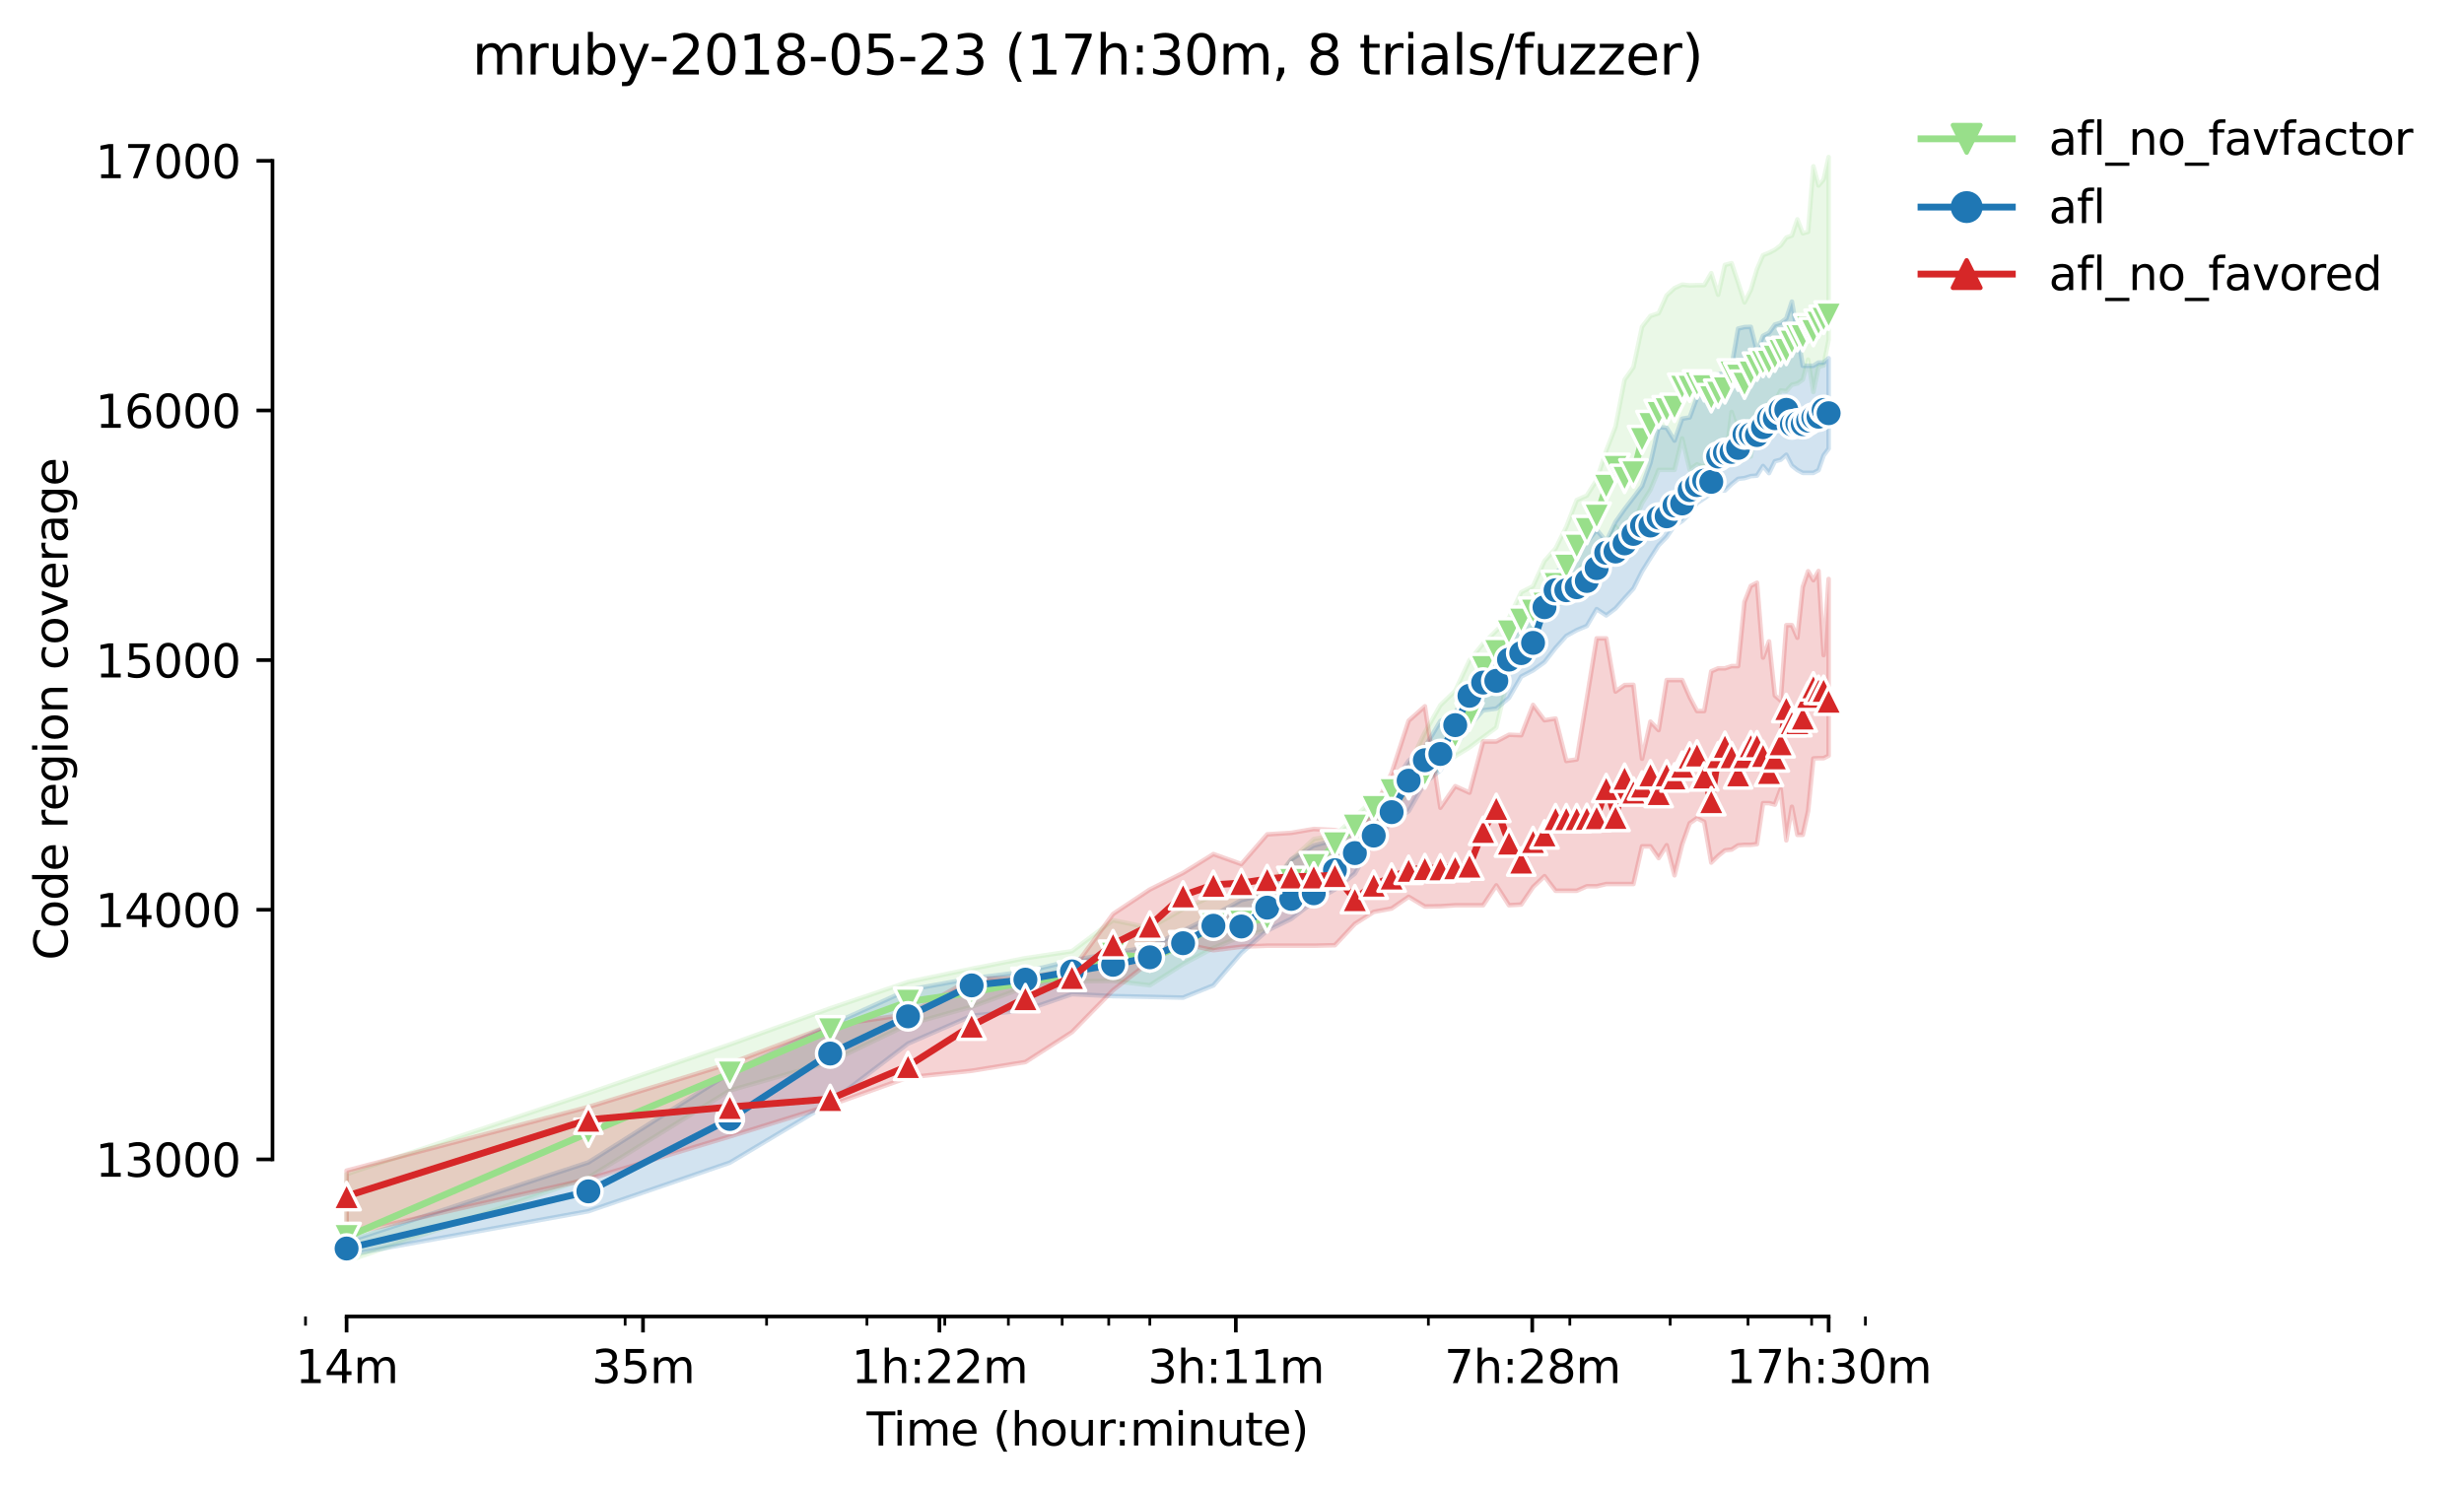 <?xml version="1.0" encoding="utf-8" standalone="no"?>
<!DOCTYPE svg PUBLIC "-//W3C//DTD SVG 1.1//EN"
  "http://www.w3.org/Graphics/SVG/1.1/DTD/svg11.dtd">
<svg height="325.986pt" version="1.1" viewBox="0 0 539.758 325.986" width="539.758pt" xmlns="http://www.w3.org/2000/svg" xmlns:xlink="http://www.w3.org/1999/xlink">
 <defs>
  <style type="text/css">*{stroke-linecap:butt;stroke-linejoin:round;}</style>
 </defs>
 <g id="figure_1">
  <g id="patch_1">
   <path d="M 0 325.986 
L 539.758 325.986 
L 539.758 0 
L 0 0 
z
" style="fill:#ffffff;"/>
  </g>
  <g id="axes_1">
   <g id="patch_2">
    <path d="M 59.691 288.43 
L 416.811 288.43 
L 416.811 22.318 
L 59.691 22.318 
z
" style="fill:#ffffff;"/>
   </g>
   <g id="PolyCollection_1">
    <defs>
     <path d="M 75.923 -68.741 
L 75.923 -49.652 
L 128.891 -67.975 
L 159.875 -87.064 
L 181.859 -93.327 
L 198.911 -101.531 
L 212.843 -105.415 
L 224.623 -109.708 
L 234.827 -110.966 
L 243.827 -111.076 
L 251.879 -110.119 
L 259.162 -114.74 
L 265.811 -118.296 
L 271.927 -120.812 
L 277.591 -122.234 
L 282.863 -131.259 
L 287.794 -133.009 
L 292.427 -136.4 
L 296.795 -140.01 
L 300.927 -142.389 
L 304.846 -148.761 
L 308.575 -151.988 
L 312.13 -154.286 
L 315.526 -158.005 
L 318.779 -160.302 
L 321.898 -162.216 
L 324.895 -164.459 
L 327.779 -166.592 
L 330.558 -178.461 
L 333.24 -183.985 
L 335.83 -188.689 
L 338.336 -190.768 
L 340.762 -192.819 
L 343.114 -195.417 
L 345.395 -200.422 
L 347.61 -203.074 
L 349.763 -204.305 
L 351.857 -205.809 
L 353.894 -210.595 
L 355.879 -208.106 
L 357.814 -211.115 
L 359.701 -215.764 
L 361.542 -218.663 
L 363.341 -223.038 
L 365.097 -223.038 
L 366.815 -223.038 
L 368.494 -229.93 
L 370.138 -223.093 
L 371.746 -224.242 
L 373.322 -223.585 
L 374.866 -226.32 
L 376.379 -226.676 
L 377.863 -224.023 
L 379.319 -235.728 
L 380.747 -231.379 
L 382.149 -225.828 
L 383.526 -225.992 
L 384.879 -235.564 
L 386.208 -235.755 
L 387.514 -236.411 
L 388.798 -237.724 
L 390.061 -240.432 
L 391.304 -240.309 
L 392.527 -241.69 
L 393.73 -241.973 
L 394.915 -242.811 
L 396.082 -247.2 
L 397.231 -240.103 
L 398.363 -245.6 
L 399.478 -245.929 
L 400.578 -251.59 
L 400.578 -291.572 
L 400.578 -291.572 
L 399.478 -286.65 
L 398.363 -285.337 
L 397.231 -289.549 
L 396.082 -275.191 
L 394.915 -274.863 
L 393.73 -277.926 
L 392.527 -274.37 
L 391.304 -273.933 
L 390.061 -272.21 
L 388.798 -271.253 
L 387.514 -270.596 
L 386.208 -270.077 
L 384.879 -266.986 
L 383.526 -262.419 
L 382.149 -259.739 
L 380.747 -264.088 
L 379.319 -268.326 
L 377.863 -267.944 
L 376.379 -261.407 
L 374.866 -266.139 
L 373.322 -263.513 
L 371.746 -263.513 
L 370.138 -263.459 
L 368.494 -263.623 
L 366.815 -262.857 
L 365.097 -261.271 
L 363.341 -257.36 
L 361.542 -256.76 
L 359.701 -254.391 
L 357.814 -245.518 
L 355.879 -242.784 
L 353.894 -232.473 
L 351.857 -227.223 
L 349.763 -220.823 
L 347.61 -217.405 
L 345.395 -216.42 
L 343.114 -210.54 
L 340.762 -205.809 
L 338.336 -203.074 
L 335.83 -197.55 
L 333.24 -196.237 
L 330.558 -190.604 
L 327.779 -187.814 
L 324.895 -184.97 
L 321.898 -181.305 
L 318.779 -174.632 
L 315.526 -171.487 
L 312.13 -165.553 
L 308.575 -158.114 
L 304.846 -153.52 
L 300.927 -150.922 
L 296.795 -146.956 
L 292.427 -142.963 
L 287.794 -142.143 
L 282.863 -137.689 
L 277.591 -131.423 
L 271.927 -129.782 
L 265.811 -129.782 
L 259.162 -126.828 
L 251.879 -122.726 
L 243.827 -124.367 
L 234.827 -117.585 
L 224.623 -116.053 
L 212.843 -113.729 
L 198.911 -110.83 
L 181.859 -105.059 
L 159.875 -97.143 
L 128.891 -86.463 
L 75.923 -68.741 
z
" id="m2108382211" style="stroke:#98df8a;stroke-opacity:0.2;"/>
    </defs>
    <g clip-path="url(#p2205c4bf54)">
     <use style="fill:#98df8a;fill-opacity:0.2;stroke:#98df8a;stroke-opacity:0.2;" x="0" xlink:href="#m2108382211" y="325.986"/>
    </g>
   </g>
   <g id="PolyCollection_2">
    <defs>
     <path d="M 75.923 -53.946 
L 75.923 -51.016 
L 128.891 -60.619 
L 159.875 -71.257 
L 181.859 -84.384 
L 198.911 -97.347 
L 212.843 -103.418 
L 224.623 -104.676 
L 234.827 -108.177 
L 243.827 -107.739 
L 251.879 -107.575 
L 259.162 -107.411 
L 265.811 -110.091 
L 271.927 -117.174 
L 277.591 -122.097 
L 282.863 -124.668 
L 287.794 -128.469 
L 292.427 -131.122 
L 296.795 -134.595 
L 300.927 -141.788 
L 304.846 -145.808 
L 308.575 -148.269 
L 312.13 -154.504 
L 315.526 -157.239 
L 318.779 -162.435 
L 321.898 -167.03 
L 324.895 -170.366 
L 327.779 -170.749 
L 330.558 -173.101 
L 333.24 -177.75 
L 335.83 -179.117 
L 338.336 -180.922 
L 340.762 -184.04 
L 343.114 -186.665 
L 345.395 -187.924 
L 347.61 -188.853 
L 349.763 -192.536 
L 351.857 -191.151 
L 353.894 -192.682 
L 355.879 -194.925 
L 357.814 -197.037 
L 359.701 -200.777 
L 361.542 -203.731 
L 363.341 -206.52 
L 365.097 -208.325 
L 366.815 -210.841 
L 368.494 -211.826 
L 370.138 -213.412 
L 371.746 -215.764 
L 373.322 -216.803 
L 374.866 -217.897 
L 376.379 -218.499 
L 377.863 -218.526 
L 379.319 -219.921 
L 380.747 -221.069 
L 382.149 -221.233 
L 383.526 -221.671 
L 384.879 -221.78 
L 386.208 -223.886 
L 387.514 -222.327 
L 388.798 -224.925 
L 390.061 -225.253 
L 391.304 -226.345 
L 392.527 -223.968 
L 393.73 -223.011 
L 394.915 -222.382 
L 396.082 -222.382 
L 397.231 -222.382 
L 398.363 -222.984 
L 399.478 -226.211 
L 400.578 -227.687 
L 400.578 -247.487 
L 400.578 -247.487 
L 399.478 -246.558 
L 398.363 -246.558 
L 397.231 -245.846 
L 396.082 -245.846 
L 394.915 -245.846 
L 393.73 -252.93 
L 392.527 -259.903 
L 391.304 -256.207 
L 390.061 -255.254 
L 388.798 -254.871 
L 387.514 -253.094 
L 386.208 -252.41 
L 384.879 -248.967 
L 383.526 -254.379 
L 382.149 -254.324 
L 380.747 -253.996 
L 379.319 -245.682 
L 377.863 -244.096 
L 376.379 -244.096 
L 374.866 -243.44 
L 373.322 -243.385 
L 371.746 -238.9 
L 370.138 -234.524 
L 368.494 -234.251 
L 366.815 -229.455 
L 365.097 -232.255 
L 363.341 -232.446 
L 361.542 -224.57 
L 359.701 -219.483 
L 357.814 -216.967 
L 355.879 -214.451 
L 353.894 -211.634 
L 351.857 -207.341 
L 349.763 -209.911 
L 347.61 -207.286 
L 345.395 -205.59 
L 343.114 -202.254 
L 340.762 -200.504 
L 338.336 -194.651 
L 335.83 -192.409 
L 333.24 -189.154 
L 330.558 -185.189 
L 327.779 -183.603 
L 324.895 -178.406 
L 321.898 -175.617 
L 318.779 -169.764 
L 315.526 -168.014 
L 312.13 -162.271 
L 308.575 -159.318 
L 304.846 -153.739 
L 300.927 -148.597 
L 296.795 -144.772 
L 292.427 -141.952 
L 287.794 -140.721 
L 282.863 -137.696 
L 277.591 -130.137 
L 271.927 -128.77 
L 265.811 -125.406 
L 259.162 -122.07 
L 251.879 -118.542 
L 243.827 -117.202 
L 234.827 -115.533 
L 224.623 -113.1 
L 212.843 -111.623 
L 198.911 -109.107 
L 181.859 -101.395 
L 159.875 -90.893 
L 128.891 -71.312 
L 75.923 -53.946 
z
" id="m02aea266d0" style="stroke:#1f77b4;stroke-opacity:0.2;"/>
    </defs>
    <g clip-path="url(#p2205c4bf54)">
     <use style="fill:#1f77b4;fill-opacity:0.2;stroke:#1f77b4;stroke-opacity:0.2;" x="0" xlink:href="#m02aea266d0" y="325.986"/>
    </g>
   </g>
   <g id="PolyCollection_3">
    <defs>
     <path d="M 75.923 -69.507 
L 75.923 -55.559 
L 128.891 -67.647 
L 159.875 -77 
L 181.859 -83.837 
L 198.911 -89.936 
L 212.843 -91.385 
L 224.623 -93.3 
L 234.827 -99.863 
L 243.827 -109.052 
L 251.879 -115.287 
L 259.162 -119.188 
L 265.811 -117.803 
L 271.927 -118.569 
L 277.591 -118.788 
L 282.863 -118.788 
L 287.794 -118.788 
L 292.427 -118.897 
L 296.795 -123.574 
L 300.927 -126.199 
L 304.846 -126.938 
L 308.575 -129.508 
L 312.13 -127.375 
L 315.526 -127.43 
L 318.779 -127.649 
L 321.898 -127.649 
L 324.895 -127.649 
L 327.779 -131.998 
L 330.558 -127.649 
L 333.24 -127.813 
L 335.83 -131.641 
L 338.336 -134.021 
L 340.762 -130.821 
L 343.114 -130.821 
L 345.395 -130.821 
L 347.61 -131.806 
L 349.763 -131.806 
L 351.857 -132.298 
L 353.894 -132.298 
L 355.879 -132.298 
L 357.814 -132.298 
L 359.701 -140.557 
L 361.542 -140.557 
L 363.341 -137.986 
L 365.097 -140.803 
L 366.815 -134.212 
L 368.494 -140.994 
L 370.138 -145.616 
L 371.746 -146.737 
L 373.322 -145.917 
L 374.866 -137.002 
L 376.379 -138.478 
L 377.863 -139.682 
L 379.319 -139.846 
L 380.747 -140.776 
L 382.149 -140.885 
L 383.526 -140.885 
L 384.879 -141.049 
L 386.208 -150.019 
L 387.514 -150.019 
L 388.798 -149.699 
L 390.061 -153.082 
L 391.304 -141.87 
L 392.527 -149.226 
L 393.73 -143.073 
L 394.915 -143.073 
L 396.082 -148.324 
L 397.231 -159.808 
L 398.363 -159.865 
L 399.478 -159.865 
L 400.578 -160.424 
L 400.578 -199.136 
L 400.578 -199.136 
L 399.478 -182.454 
L 398.363 -200.886 
L 397.231 -198.863 
L 396.082 -200.832 
L 394.915 -197.386 
L 393.73 -186.255 
L 392.527 -189.017 
L 391.304 -189.017 
L 390.061 -172.499 
L 388.798 -173.608 
L 387.514 -185.462 
L 386.208 -181.907 
L 384.879 -198.316 
L 383.526 -197.605 
L 382.149 -194.104 
L 380.747 -180.047 
L 379.319 -180.047 
L 377.863 -179.555 
L 376.379 -179.555 
L 374.866 -178.899 
L 373.322 -170.202 
L 371.746 -170.202 
L 370.138 -173.238 
L 368.494 -176.984 
L 366.815 -176.984 
L 365.097 -176.984 
L 363.341 -166.018 
L 361.542 -167.877 
L 359.701 -159.755 
L 357.814 -175.945 
L 355.879 -175.89 
L 353.894 -174.468 
L 351.857 -186.119 
L 349.763 -186.119 
L 347.61 -172.937 
L 345.395 -159.591 
L 343.114 -159.263 
L 340.762 -168.561 
L 338.336 -168.178 
L 335.83 -171.542 
L 333.24 -164.897 
L 330.558 -165.004 
L 327.779 -163.529 
L 324.895 -163.529 
L 321.898 -152.316 
L 318.779 -153.739 
L 315.526 -149.013 
L 312.13 -171.241 
L 308.575 -168.069 
L 304.846 -156.637 
L 300.927 -148.488 
L 296.795 -143.073 
L 292.427 -144.112 
L 287.794 -144.358 
L 282.863 -143.51 
L 277.591 -143.182 
L 271.927 -136.673 
L 265.811 -138.861 
L 259.162 -134.733 
L 251.879 -131.094 
L 243.827 -125.734 
L 234.827 -113.445 
L 224.623 -111.787 
L 212.843 -111.459 
L 198.911 -103.774 
L 181.859 -101.285 
L 159.875 -92.971 
L 128.891 -83.454 
L 75.923 -69.507 
z
" id="mad931f7e9e" style="stroke:#d62728;stroke-opacity:0.2;"/>
    </defs>
    <g clip-path="url(#p2205c4bf54)">
     <use style="fill:#d62728;fill-opacity:0.2;stroke:#d62728;stroke-opacity:0.2;" x="0" xlink:href="#mad931f7e9e" y="325.986"/>
    </g>
   </g>
   <g id="matplotlib.axis_1">
    <g id="xtick_1">
     <g id="line2d_1">
      <defs>
       <path d="M 0 0 
L 0 3.5 
" id="m6c0369758d" style="stroke:#000000;stroke-width:0.8;"/>
      </defs>
      <g>
       <use style="stroke:#000000;stroke-width:0.8;" x="75.923" xlink:href="#m6c0369758d" y="288.43"/>
      </g>
     </g>
     <g id="text_1">
      <!-- 14m -->
      <g transform="translate(64.691 303.029)scale(0.1 -0.1)">
       <defs>
        <path d="M 794 531 
L 1825 531 
L 1825 4091 
L 703 3866 
L 703 4441 
L 1819 4666 
L 2450 4666 
L 2450 531 
L 3481 531 
L 3481 0 
L 794 0 
L 794 531 
z
" id="DejaVuSans-31" transform="scale(0.016)"/>
        <path d="M 2419 4116 
L 825 1625 
L 2419 1625 
L 2419 4116 
z
M 2253 4666 
L 3047 4666 
L 3047 1625 
L 3713 1625 
L 3713 1100 
L 3047 1100 
L 3047 0 
L 2419 0 
L 2419 1100 
L 313 1100 
L 313 1709 
L 2253 4666 
z
" id="DejaVuSans-34" transform="scale(0.016)"/>
        <path d="M 3328 2828 
Q 3544 3216 3844 3400 
Q 4144 3584 4550 3584 
Q 5097 3584 5394 3201 
Q 5691 2819 5691 2113 
L 5691 0 
L 5113 0 
L 5113 2094 
Q 5113 2597 4934 2840 
Q 4756 3084 4391 3084 
Q 3944 3084 3684 2787 
Q 3425 2491 3425 1978 
L 3425 0 
L 2847 0 
L 2847 2094 
Q 2847 2600 2669 2842 
Q 2491 3084 2119 3084 
Q 1678 3084 1418 2786 
Q 1159 2488 1159 1978 
L 1159 0 
L 581 0 
L 581 3500 
L 1159 3500 
L 1159 2956 
Q 1356 3278 1631 3431 
Q 1906 3584 2284 3584 
Q 2666 3584 2933 3390 
Q 3200 3197 3328 2828 
z
" id="DejaVuSans-6d" transform="scale(0.016)"/>
       </defs>
       <use xlink:href="#DejaVuSans-31"/>
       <use x="63.623" xlink:href="#DejaVuSans-34"/>
       <use x="127.246" xlink:href="#DejaVuSans-6d"/>
      </g>
     </g>
    </g>
    <g id="xtick_2">
     <g id="line2d_2">
      <g>
       <use style="stroke:#000000;stroke-width:0.8;" x="140.855" xlink:href="#m6c0369758d" y="288.43"/>
      </g>
     </g>
     <g id="text_2">
      <!-- 35m -->
      <g transform="translate(129.622 303.029)scale(0.1 -0.1)">
       <defs>
        <path d="M 2597 2516 
Q 3050 2419 3304 2112 
Q 3559 1806 3559 1356 
Q 3559 666 3084 287 
Q 2609 -91 1734 -91 
Q 1441 -91 1130 -33 
Q 819 25 488 141 
L 488 750 
Q 750 597 1062 519 
Q 1375 441 1716 441 
Q 2309 441 2620 675 
Q 2931 909 2931 1356 
Q 2931 1769 2642 2001 
Q 2353 2234 1838 2234 
L 1294 2234 
L 1294 2753 
L 1863 2753 
Q 2328 2753 2575 2939 
Q 2822 3125 2822 3475 
Q 2822 3834 2567 4026 
Q 2313 4219 1838 4219 
Q 1578 4219 1281 4162 
Q 984 4106 628 3988 
L 628 4550 
Q 988 4650 1302 4700 
Q 1616 4750 1894 4750 
Q 2613 4750 3031 4423 
Q 3450 4097 3450 3541 
Q 3450 3153 3228 2886 
Q 3006 2619 2597 2516 
z
" id="DejaVuSans-33" transform="scale(0.016)"/>
        <path d="M 691 4666 
L 3169 4666 
L 3169 4134 
L 1269 4134 
L 1269 2991 
Q 1406 3038 1543 3061 
Q 1681 3084 1819 3084 
Q 2600 3084 3056 2656 
Q 3513 2228 3513 1497 
Q 3513 744 3044 326 
Q 2575 -91 1722 -91 
Q 1428 -91 1123 -41 
Q 819 9 494 109 
L 494 744 
Q 775 591 1075 516 
Q 1375 441 1709 441 
Q 2250 441 2565 725 
Q 2881 1009 2881 1497 
Q 2881 1984 2565 2268 
Q 2250 2553 1709 2553 
Q 1456 2553 1204 2497 
Q 953 2441 691 2322 
L 691 4666 
z
" id="DejaVuSans-35" transform="scale(0.016)"/>
       </defs>
       <use xlink:href="#DejaVuSans-33"/>
       <use x="63.623" xlink:href="#DejaVuSans-35"/>
       <use x="127.246" xlink:href="#DejaVuSans-6d"/>
      </g>
     </g>
    </g>
    <g id="xtick_3">
     <g id="line2d_3">
      <g>
       <use style="stroke:#000000;stroke-width:0.8;" x="205.786" xlink:href="#m6c0369758d" y="288.43"/>
      </g>
     </g>
     <g id="text_3">
      <!-- 1h:22m -->
      <g transform="translate(186.518 303.029)scale(0.1 -0.1)">
       <defs>
        <path d="M 3513 2113 
L 3513 0 
L 2938 0 
L 2938 2094 
Q 2938 2591 2744 2837 
Q 2550 3084 2163 3084 
Q 1697 3084 1428 2787 
Q 1159 2491 1159 1978 
L 1159 0 
L 581 0 
L 581 4863 
L 1159 4863 
L 1159 2956 
Q 1366 3272 1645 3428 
Q 1925 3584 2291 3584 
Q 2894 3584 3203 3211 
Q 3513 2838 3513 2113 
z
" id="DejaVuSans-68" transform="scale(0.016)"/>
        <path d="M 750 794 
L 1409 794 
L 1409 0 
L 750 0 
L 750 794 
z
M 750 3309 
L 1409 3309 
L 1409 2516 
L 750 2516 
L 750 3309 
z
" id="DejaVuSans-3a" transform="scale(0.016)"/>
        <path d="M 1228 531 
L 3431 531 
L 3431 0 
L 469 0 
L 469 531 
Q 828 903 1448 1529 
Q 2069 2156 2228 2338 
Q 2531 2678 2651 2914 
Q 2772 3150 2772 3378 
Q 2772 3750 2511 3984 
Q 2250 4219 1831 4219 
Q 1534 4219 1204 4116 
Q 875 4013 500 3803 
L 500 4441 
Q 881 4594 1212 4672 
Q 1544 4750 1819 4750 
Q 2544 4750 2975 4387 
Q 3406 4025 3406 3419 
Q 3406 3131 3298 2873 
Q 3191 2616 2906 2266 
Q 2828 2175 2409 1742 
Q 1991 1309 1228 531 
z
" id="DejaVuSans-32" transform="scale(0.016)"/>
       </defs>
       <use xlink:href="#DejaVuSans-31"/>
       <use x="63.623" xlink:href="#DejaVuSans-68"/>
       <use x="127.002" xlink:href="#DejaVuSans-3a"/>
       <use x="160.693" xlink:href="#DejaVuSans-32"/>
       <use x="224.316" xlink:href="#DejaVuSans-32"/>
       <use x="287.939" xlink:href="#DejaVuSans-6d"/>
      </g>
     </g>
    </g>
    <g id="xtick_4">
     <g id="line2d_4">
      <g>
       <use style="stroke:#000000;stroke-width:0.8;" x="270.717" xlink:href="#m6c0369758d" y="288.43"/>
      </g>
     </g>
     <g id="text_4">
      <!-- 3h:11m -->
      <g transform="translate(251.45 303.029)scale(0.1 -0.1)">
       <use xlink:href="#DejaVuSans-33"/>
       <use x="63.623" xlink:href="#DejaVuSans-68"/>
       <use x="127.002" xlink:href="#DejaVuSans-3a"/>
       <use x="160.693" xlink:href="#DejaVuSans-31"/>
       <use x="224.316" xlink:href="#DejaVuSans-31"/>
       <use x="287.939" xlink:href="#DejaVuSans-6d"/>
      </g>
     </g>
    </g>
    <g id="xtick_5">
     <g id="line2d_5">
      <g>
       <use style="stroke:#000000;stroke-width:0.8;" x="335.648" xlink:href="#m6c0369758d" y="288.43"/>
      </g>
     </g>
     <g id="text_5">
      <!-- 7h:28m -->
      <g transform="translate(316.381 303.029)scale(0.1 -0.1)">
       <defs>
        <path d="M 525 4666 
L 3525 4666 
L 3525 4397 
L 1831 0 
L 1172 0 
L 2766 4134 
L 525 4134 
L 525 4666 
z
" id="DejaVuSans-37" transform="scale(0.016)"/>
        <path d="M 2034 2216 
Q 1584 2216 1326 1975 
Q 1069 1734 1069 1313 
Q 1069 891 1326 650 
Q 1584 409 2034 409 
Q 2484 409 2743 651 
Q 3003 894 3003 1313 
Q 3003 1734 2745 1975 
Q 2488 2216 2034 2216 
z
M 1403 2484 
Q 997 2584 770 2862 
Q 544 3141 544 3541 
Q 544 4100 942 4425 
Q 1341 4750 2034 4750 
Q 2731 4750 3128 4425 
Q 3525 4100 3525 3541 
Q 3525 3141 3298 2862 
Q 3072 2584 2669 2484 
Q 3125 2378 3379 2068 
Q 3634 1759 3634 1313 
Q 3634 634 3220 271 
Q 2806 -91 2034 -91 
Q 1263 -91 848 271 
Q 434 634 434 1313 
Q 434 1759 690 2068 
Q 947 2378 1403 2484 
z
M 1172 3481 
Q 1172 3119 1398 2916 
Q 1625 2713 2034 2713 
Q 2441 2713 2670 2916 
Q 2900 3119 2900 3481 
Q 2900 3844 2670 4047 
Q 2441 4250 2034 4250 
Q 1625 4250 1398 4047 
Q 1172 3844 1172 3481 
z
" id="DejaVuSans-38" transform="scale(0.016)"/>
       </defs>
       <use xlink:href="#DejaVuSans-37"/>
       <use x="63.623" xlink:href="#DejaVuSans-68"/>
       <use x="127.002" xlink:href="#DejaVuSans-3a"/>
       <use x="160.693" xlink:href="#DejaVuSans-32"/>
       <use x="224.316" xlink:href="#DejaVuSans-38"/>
       <use x="287.939" xlink:href="#DejaVuSans-6d"/>
      </g>
     </g>
    </g>
    <g id="xtick_6">
     <g id="line2d_6">
      <g>
       <use style="stroke:#000000;stroke-width:0.8;" x="400.579" xlink:href="#m6c0369758d" y="288.43"/>
      </g>
     </g>
     <g id="text_6">
      <!-- 17h:30m -->
      <g transform="translate(378.131 303.029)scale(0.1 -0.1)">
       <defs>
        <path d="M 2034 4250 
Q 1547 4250 1301 3770 
Q 1056 3291 1056 2328 
Q 1056 1369 1301 889 
Q 1547 409 2034 409 
Q 2525 409 2770 889 
Q 3016 1369 3016 2328 
Q 3016 3291 2770 3770 
Q 2525 4250 2034 4250 
z
M 2034 4750 
Q 2819 4750 3233 4129 
Q 3647 3509 3647 2328 
Q 3647 1150 3233 529 
Q 2819 -91 2034 -91 
Q 1250 -91 836 529 
Q 422 1150 422 2328 
Q 422 3509 836 4129 
Q 1250 4750 2034 4750 
z
" id="DejaVuSans-30" transform="scale(0.016)"/>
       </defs>
       <use xlink:href="#DejaVuSans-31"/>
       <use x="63.623" xlink:href="#DejaVuSans-37"/>
       <use x="127.246" xlink:href="#DejaVuSans-68"/>
       <use x="190.625" xlink:href="#DejaVuSans-3a"/>
       <use x="224.316" xlink:href="#DejaVuSans-33"/>
       <use x="287.939" xlink:href="#DejaVuSans-30"/>
       <use x="351.562" xlink:href="#DejaVuSans-6d"/>
      </g>
     </g>
    </g>
    <g id="xtick_7">
     <g id="line2d_7">
      <defs>
       <path d="M 0 0 
L 0 2 
" id="m6fb976639e" style="stroke:#000000;stroke-width:0.6;"/>
      </defs>
      <g>
       <use style="stroke:#000000;stroke-width:0.6;" x="66.923" xlink:href="#m6fb976639e" y="288.43"/>
      </g>
     </g>
    </g>
    <g id="xtick_8">
     <g id="line2d_8">
      <g>
       <use style="stroke:#000000;stroke-width:0.6;" x="136.942" xlink:href="#m6fb976639e" y="288.43"/>
      </g>
     </g>
    </g>
    <g id="xtick_9">
     <g id="line2d_9">
      <g>
       <use style="stroke:#000000;stroke-width:0.6;" x="167.927" xlink:href="#m6fb976639e" y="288.43"/>
      </g>
     </g>
    </g>
    <g id="xtick_10">
     <g id="line2d_10">
      <g>
       <use style="stroke:#000000;stroke-width:0.6;" x="189.91" xlink:href="#m6fb976639e" y="288.43"/>
      </g>
     </g>
    </g>
    <g id="xtick_11">
     <g id="line2d_11">
      <g>
       <use style="stroke:#000000;stroke-width:0.6;" x="206.962" xlink:href="#m6fb976639e" y="288.43"/>
      </g>
     </g>
    </g>
    <g id="xtick_12">
     <g id="line2d_12">
      <g>
       <use style="stroke:#000000;stroke-width:0.6;" x="220.894" xlink:href="#m6fb976639e" y="288.43"/>
      </g>
     </g>
    </g>
    <g id="xtick_13">
     <g id="line2d_13">
      <g>
       <use style="stroke:#000000;stroke-width:0.6;" x="232.674" xlink:href="#m6fb976639e" y="288.43"/>
      </g>
     </g>
    </g>
    <g id="xtick_14">
     <g id="line2d_14">
      <g>
       <use style="stroke:#000000;stroke-width:0.6;" x="242.878" xlink:href="#m6fb976639e" y="288.43"/>
      </g>
     </g>
    </g>
    <g id="xtick_15">
     <g id="line2d_15">
      <g>
       <use style="stroke:#000000;stroke-width:0.6;" x="251.879" xlink:href="#m6fb976639e" y="288.43"/>
      </g>
     </g>
    </g>
    <g id="xtick_16">
     <g id="line2d_16">
      <g>
       <use style="stroke:#000000;stroke-width:0.6;" x="312.898" xlink:href="#m6fb976639e" y="288.43"/>
      </g>
     </g>
    </g>
    <g id="xtick_17">
     <g id="line2d_17">
      <g>
       <use style="stroke:#000000;stroke-width:0.6;" x="343.882" xlink:href="#m6fb976639e" y="288.43"/>
      </g>
     </g>
    </g>
    <g id="xtick_18">
     <g id="line2d_18">
      <g>
       <use style="stroke:#000000;stroke-width:0.6;" x="365.865" xlink:href="#m6fb976639e" y="288.43"/>
      </g>
     </g>
    </g>
    <g id="xtick_19">
     <g id="line2d_19">
      <g>
       <use style="stroke:#000000;stroke-width:0.6;" x="382.917" xlink:href="#m6fb976639e" y="288.43"/>
      </g>
     </g>
    </g>
    <g id="xtick_20">
     <g id="line2d_20">
      <g>
       <use style="stroke:#000000;stroke-width:0.6;" x="396.85" xlink:href="#m6fb976639e" y="288.43"/>
      </g>
     </g>
    </g>
    <g id="xtick_21">
     <g id="line2d_21">
      <g>
       <use style="stroke:#000000;stroke-width:0.6;" x="408.629" xlink:href="#m6fb976639e" y="288.43"/>
      </g>
     </g>
    </g>
    <g id="text_7">
     <!-- Time (hour:minute) -->
     <g transform="translate(189.844 316.707)scale(0.1 -0.1)">
      <defs>
       <path d="M -19 4666 
L 3928 4666 
L 3928 4134 
L 2272 4134 
L 2272 0 
L 1638 0 
L 1638 4134 
L -19 4134 
L -19 4666 
z
" id="DejaVuSans-54" transform="scale(0.016)"/>
       <path d="M 603 3500 
L 1178 3500 
L 1178 0 
L 603 0 
L 603 3500 
z
M 603 4863 
L 1178 4863 
L 1178 4134 
L 603 4134 
L 603 4863 
z
" id="DejaVuSans-69" transform="scale(0.016)"/>
       <path d="M 3597 1894 
L 3597 1613 
L 953 1613 
Q 991 1019 1311 708 
Q 1631 397 2203 397 
Q 2534 397 2845 478 
Q 3156 559 3463 722 
L 3463 178 
Q 3153 47 2828 -22 
Q 2503 -91 2169 -91 
Q 1331 -91 842 396 
Q 353 884 353 1716 
Q 353 2575 817 3079 
Q 1281 3584 2069 3584 
Q 2775 3584 3186 3129 
Q 3597 2675 3597 1894 
z
M 3022 2063 
Q 3016 2534 2758 2815 
Q 2500 3097 2075 3097 
Q 1594 3097 1305 2825 
Q 1016 2553 972 2059 
L 3022 2063 
z
" id="DejaVuSans-65" transform="scale(0.016)"/>
       <path id="DejaVuSans-20" transform="scale(0.016)"/>
       <path d="M 1984 4856 
Q 1566 4138 1362 3434 
Q 1159 2731 1159 2009 
Q 1159 1288 1364 580 
Q 1569 -128 1984 -844 
L 1484 -844 
Q 1016 -109 783 600 
Q 550 1309 550 2009 
Q 550 2706 781 3412 
Q 1013 4119 1484 4856 
L 1984 4856 
z
" id="DejaVuSans-28" transform="scale(0.016)"/>
       <path d="M 1959 3097 
Q 1497 3097 1228 2736 
Q 959 2375 959 1747 
Q 959 1119 1226 758 
Q 1494 397 1959 397 
Q 2419 397 2687 759 
Q 2956 1122 2956 1747 
Q 2956 2369 2687 2733 
Q 2419 3097 1959 3097 
z
M 1959 3584 
Q 2709 3584 3137 3096 
Q 3566 2609 3566 1747 
Q 3566 888 3137 398 
Q 2709 -91 1959 -91 
Q 1206 -91 779 398 
Q 353 888 353 1747 
Q 353 2609 779 3096 
Q 1206 3584 1959 3584 
z
" id="DejaVuSans-6f" transform="scale(0.016)"/>
       <path d="M 544 1381 
L 544 3500 
L 1119 3500 
L 1119 1403 
Q 1119 906 1312 657 
Q 1506 409 1894 409 
Q 2359 409 2629 706 
Q 2900 1003 2900 1516 
L 2900 3500 
L 3475 3500 
L 3475 0 
L 2900 0 
L 2900 538 
Q 2691 219 2414 64 
Q 2138 -91 1772 -91 
Q 1169 -91 856 284 
Q 544 659 544 1381 
z
M 1991 3584 
L 1991 3584 
z
" id="DejaVuSans-75" transform="scale(0.016)"/>
       <path d="M 2631 2963 
Q 2534 3019 2420 3045 
Q 2306 3072 2169 3072 
Q 1681 3072 1420 2755 
Q 1159 2438 1159 1844 
L 1159 0 
L 581 0 
L 581 3500 
L 1159 3500 
L 1159 2956 
Q 1341 3275 1631 3429 
Q 1922 3584 2338 3584 
Q 2397 3584 2469 3576 
Q 2541 3569 2628 3553 
L 2631 2963 
z
" id="DejaVuSans-72" transform="scale(0.016)"/>
       <path d="M 3513 2113 
L 3513 0 
L 2938 0 
L 2938 2094 
Q 2938 2591 2744 2837 
Q 2550 3084 2163 3084 
Q 1697 3084 1428 2787 
Q 1159 2491 1159 1978 
L 1159 0 
L 581 0 
L 581 3500 
L 1159 3500 
L 1159 2956 
Q 1366 3272 1645 3428 
Q 1925 3584 2291 3584 
Q 2894 3584 3203 3211 
Q 3513 2838 3513 2113 
z
" id="DejaVuSans-6e" transform="scale(0.016)"/>
       <path d="M 1172 4494 
L 1172 3500 
L 2356 3500 
L 2356 3053 
L 1172 3053 
L 1172 1153 
Q 1172 725 1289 603 
Q 1406 481 1766 481 
L 2356 481 
L 2356 0 
L 1766 0 
Q 1100 0 847 248 
Q 594 497 594 1153 
L 594 3053 
L 172 3053 
L 172 3500 
L 594 3500 
L 594 4494 
L 1172 4494 
z
" id="DejaVuSans-74" transform="scale(0.016)"/>
       <path d="M 513 4856 
L 1013 4856 
Q 1481 4119 1714 3412 
Q 1947 2706 1947 2009 
Q 1947 1309 1714 600 
Q 1481 -109 1013 -844 
L 513 -844 
Q 928 -128 1133 580 
Q 1338 1288 1338 2009 
Q 1338 2731 1133 3434 
Q 928 4138 513 4856 
z
" id="DejaVuSans-29" transform="scale(0.016)"/>
      </defs>
      <use xlink:href="#DejaVuSans-54"/>
      <use x="57.959" xlink:href="#DejaVuSans-69"/>
      <use x="85.742" xlink:href="#DejaVuSans-6d"/>
      <use x="183.154" xlink:href="#DejaVuSans-65"/>
      <use x="244.678" xlink:href="#DejaVuSans-20"/>
      <use x="276.465" xlink:href="#DejaVuSans-28"/>
      <use x="315.479" xlink:href="#DejaVuSans-68"/>
      <use x="378.857" xlink:href="#DejaVuSans-6f"/>
      <use x="440.039" xlink:href="#DejaVuSans-75"/>
      <use x="503.418" xlink:href="#DejaVuSans-72"/>
      <use x="542.781" xlink:href="#DejaVuSans-3a"/>
      <use x="576.473" xlink:href="#DejaVuSans-6d"/>
      <use x="673.885" xlink:href="#DejaVuSans-69"/>
      <use x="701.668" xlink:href="#DejaVuSans-6e"/>
      <use x="765.047" xlink:href="#DejaVuSans-75"/>
      <use x="828.426" xlink:href="#DejaVuSans-74"/>
      <use x="867.635" xlink:href="#DejaVuSans-65"/>
      <use x="929.158" xlink:href="#DejaVuSans-29"/>
     </g>
    </g>
   </g>
   <g id="matplotlib.axis_2">
    <g id="ytick_1">
     <g id="line2d_22">
      <defs>
       <path d="M 0 0 
L -3.5 0 
" id="m6c7061c3c6" style="stroke:#000000;stroke-width:0.8;"/>
      </defs>
      <g>
       <use style="stroke:#000000;stroke-width:0.8;" x="59.691" xlink:href="#m6c7061c3c6" y="254.018"/>
      </g>
     </g>
     <g id="text_8">
      <!-- 13000 -->
      <g transform="translate(20.878 257.817)scale(0.1 -0.1)">
       <use xlink:href="#DejaVuSans-31"/>
       <use x="63.623" xlink:href="#DejaVuSans-33"/>
       <use x="127.246" xlink:href="#DejaVuSans-30"/>
       <use x="190.869" xlink:href="#DejaVuSans-30"/>
       <use x="254.492" xlink:href="#DejaVuSans-30"/>
      </g>
     </g>
    </g>
    <g id="ytick_2">
     <g id="line2d_23">
      <g>
       <use style="stroke:#000000;stroke-width:0.8;" x="59.691" xlink:href="#m6c7061c3c6" y="199.322"/>
      </g>
     </g>
     <g id="text_9">
      <!-- 14000 -->
      <g transform="translate(20.878 203.122)scale(0.1 -0.1)">
       <use xlink:href="#DejaVuSans-31"/>
       <use x="63.623" xlink:href="#DejaVuSans-34"/>
       <use x="127.246" xlink:href="#DejaVuSans-30"/>
       <use x="190.869" xlink:href="#DejaVuSans-30"/>
       <use x="254.492" xlink:href="#DejaVuSans-30"/>
      </g>
     </g>
    </g>
    <g id="ytick_3">
     <g id="line2d_24">
      <g>
       <use style="stroke:#000000;stroke-width:0.8;" x="59.691" xlink:href="#m6c7061c3c6" y="144.626"/>
      </g>
     </g>
     <g id="text_10">
      <!-- 15000 -->
      <g transform="translate(20.878 148.426)scale(0.1 -0.1)">
       <use xlink:href="#DejaVuSans-31"/>
       <use x="63.623" xlink:href="#DejaVuSans-35"/>
       <use x="127.246" xlink:href="#DejaVuSans-30"/>
       <use x="190.869" xlink:href="#DejaVuSans-30"/>
       <use x="254.492" xlink:href="#DejaVuSans-30"/>
      </g>
     </g>
    </g>
    <g id="ytick_4">
     <g id="line2d_25">
      <g>
       <use style="stroke:#000000;stroke-width:0.8;" x="59.691" xlink:href="#m6c7061c3c6" y="89.93"/>
      </g>
     </g>
     <g id="text_11">
      <!-- 16000 -->
      <g transform="translate(20.878 93.73)scale(0.1 -0.1)">
       <defs>
        <path d="M 2113 2584 
Q 1688 2584 1439 2293 
Q 1191 2003 1191 1497 
Q 1191 994 1439 701 
Q 1688 409 2113 409 
Q 2538 409 2786 701 
Q 3034 994 3034 1497 
Q 3034 2003 2786 2293 
Q 2538 2584 2113 2584 
z
M 3366 4563 
L 3366 3988 
Q 3128 4100 2886 4159 
Q 2644 4219 2406 4219 
Q 1781 4219 1451 3797 
Q 1122 3375 1075 2522 
Q 1259 2794 1537 2939 
Q 1816 3084 2150 3084 
Q 2853 3084 3261 2657 
Q 3669 2231 3669 1497 
Q 3669 778 3244 343 
Q 2819 -91 2113 -91 
Q 1303 -91 875 529 
Q 447 1150 447 2328 
Q 447 3434 972 4092 
Q 1497 4750 2381 4750 
Q 2619 4750 2861 4703 
Q 3103 4656 3366 4563 
z
" id="DejaVuSans-36" transform="scale(0.016)"/>
       </defs>
       <use xlink:href="#DejaVuSans-31"/>
       <use x="63.623" xlink:href="#DejaVuSans-36"/>
       <use x="127.246" xlink:href="#DejaVuSans-30"/>
       <use x="190.869" xlink:href="#DejaVuSans-30"/>
       <use x="254.492" xlink:href="#DejaVuSans-30"/>
      </g>
     </g>
    </g>
    <g id="ytick_5">
     <g id="line2d_26">
      <g>
       <use style="stroke:#000000;stroke-width:0.8;" x="59.691" xlink:href="#m6c7061c3c6" y="35.235"/>
      </g>
     </g>
     <g id="text_12">
      <!-- 17000 -->
      <g transform="translate(20.878 39.034)scale(0.1 -0.1)">
       <use xlink:href="#DejaVuSans-31"/>
       <use x="63.623" xlink:href="#DejaVuSans-37"/>
       <use x="127.246" xlink:href="#DejaVuSans-30"/>
       <use x="190.869" xlink:href="#DejaVuSans-30"/>
       <use x="254.492" xlink:href="#DejaVuSans-30"/>
      </g>
     </g>
    </g>
    <g id="text_13">
     <!-- Code region coverage -->
     <g transform="translate(14.798 210.38)rotate(-90)scale(0.1 -0.1)">
      <defs>
       <path d="M 4122 4306 
L 4122 3641 
Q 3803 3938 3442 4084 
Q 3081 4231 2675 4231 
Q 1875 4231 1450 3742 
Q 1025 3253 1025 2328 
Q 1025 1406 1450 917 
Q 1875 428 2675 428 
Q 3081 428 3442 575 
Q 3803 722 4122 1019 
L 4122 359 
Q 3791 134 3420 21 
Q 3050 -91 2638 -91 
Q 1578 -91 968 557 
Q 359 1206 359 2328 
Q 359 3453 968 4101 
Q 1578 4750 2638 4750 
Q 3056 4750 3426 4639 
Q 3797 4528 4122 4306 
z
" id="DejaVuSans-43" transform="scale(0.016)"/>
       <path d="M 2906 2969 
L 2906 4863 
L 3481 4863 
L 3481 0 
L 2906 0 
L 2906 525 
Q 2725 213 2448 61 
Q 2172 -91 1784 -91 
Q 1150 -91 751 415 
Q 353 922 353 1747 
Q 353 2572 751 3078 
Q 1150 3584 1784 3584 
Q 2172 3584 2448 3432 
Q 2725 3281 2906 2969 
z
M 947 1747 
Q 947 1113 1208 752 
Q 1469 391 1925 391 
Q 2381 391 2643 752 
Q 2906 1113 2906 1747 
Q 2906 2381 2643 2742 
Q 2381 3103 1925 3103 
Q 1469 3103 1208 2742 
Q 947 2381 947 1747 
z
" id="DejaVuSans-64" transform="scale(0.016)"/>
       <path d="M 2906 1791 
Q 2906 2416 2648 2759 
Q 2391 3103 1925 3103 
Q 1463 3103 1205 2759 
Q 947 2416 947 1791 
Q 947 1169 1205 825 
Q 1463 481 1925 481 
Q 2391 481 2648 825 
Q 2906 1169 2906 1791 
z
M 3481 434 
Q 3481 -459 3084 -895 
Q 2688 -1331 1869 -1331 
Q 1566 -1331 1297 -1286 
Q 1028 -1241 775 -1147 
L 775 -588 
Q 1028 -725 1275 -790 
Q 1522 -856 1778 -856 
Q 2344 -856 2625 -561 
Q 2906 -266 2906 331 
L 2906 616 
Q 2728 306 2450 153 
Q 2172 0 1784 0 
Q 1141 0 747 490 
Q 353 981 353 1791 
Q 353 2603 747 3093 
Q 1141 3584 1784 3584 
Q 2172 3584 2450 3431 
Q 2728 3278 2906 2969 
L 2906 3500 
L 3481 3500 
L 3481 434 
z
" id="DejaVuSans-67" transform="scale(0.016)"/>
       <path d="M 3122 3366 
L 3122 2828 
Q 2878 2963 2633 3030 
Q 2388 3097 2138 3097 
Q 1578 3097 1268 2742 
Q 959 2388 959 1747 
Q 959 1106 1268 751 
Q 1578 397 2138 397 
Q 2388 397 2633 464 
Q 2878 531 3122 666 
L 3122 134 
Q 2881 22 2623 -34 
Q 2366 -91 2075 -91 
Q 1284 -91 818 406 
Q 353 903 353 1747 
Q 353 2603 823 3093 
Q 1294 3584 2113 3584 
Q 2378 3584 2631 3529 
Q 2884 3475 3122 3366 
z
" id="DejaVuSans-63" transform="scale(0.016)"/>
       <path d="M 191 3500 
L 800 3500 
L 1894 563 
L 2988 3500 
L 3597 3500 
L 2284 0 
L 1503 0 
L 191 3500 
z
" id="DejaVuSans-76" transform="scale(0.016)"/>
       <path d="M 2194 1759 
Q 1497 1759 1228 1600 
Q 959 1441 959 1056 
Q 959 750 1161 570 
Q 1363 391 1709 391 
Q 2188 391 2477 730 
Q 2766 1069 2766 1631 
L 2766 1759 
L 2194 1759 
z
M 3341 1997 
L 3341 0 
L 2766 0 
L 2766 531 
Q 2569 213 2275 61 
Q 1981 -91 1556 -91 
Q 1019 -91 701 211 
Q 384 513 384 1019 
Q 384 1609 779 1909 
Q 1175 2209 1959 2209 
L 2766 2209 
L 2766 2266 
Q 2766 2663 2505 2880 
Q 2244 3097 1772 3097 
Q 1472 3097 1187 3025 
Q 903 2953 641 2809 
L 641 3341 
Q 956 3463 1253 3523 
Q 1550 3584 1831 3584 
Q 2591 3584 2966 3190 
Q 3341 2797 3341 1997 
z
" id="DejaVuSans-61" transform="scale(0.016)"/>
      </defs>
      <use xlink:href="#DejaVuSans-43"/>
      <use x="69.824" xlink:href="#DejaVuSans-6f"/>
      <use x="131.006" xlink:href="#DejaVuSans-64"/>
      <use x="194.482" xlink:href="#DejaVuSans-65"/>
      <use x="256.006" xlink:href="#DejaVuSans-20"/>
      <use x="287.793" xlink:href="#DejaVuSans-72"/>
      <use x="326.656" xlink:href="#DejaVuSans-65"/>
      <use x="388.18" xlink:href="#DejaVuSans-67"/>
      <use x="451.656" xlink:href="#DejaVuSans-69"/>
      <use x="479.439" xlink:href="#DejaVuSans-6f"/>
      <use x="540.621" xlink:href="#DejaVuSans-6e"/>
      <use x="604" xlink:href="#DejaVuSans-20"/>
      <use x="635.787" xlink:href="#DejaVuSans-63"/>
      <use x="690.768" xlink:href="#DejaVuSans-6f"/>
      <use x="751.949" xlink:href="#DejaVuSans-76"/>
      <use x="811.129" xlink:href="#DejaVuSans-65"/>
      <use x="872.652" xlink:href="#DejaVuSans-72"/>
      <use x="913.766" xlink:href="#DejaVuSans-61"/>
      <use x="975.045" xlink:href="#DejaVuSans-67"/>
      <use x="1038.521" xlink:href="#DejaVuSans-65"/>
     </g>
    </g>
   </g>
   <g id="line2d_27">
    <path clip-path="url(#p2205c4bf54)" d="M 75.923 271.029 
L 128.891 248.193 
L 159.875 235.203 
L 181.859 225.74 
L 198.911 219.478 
L 212.843 217.427 
L 224.623 215.129 
L 234.827 213.707 
L 243.827 209.168 
L 251.879 209.824 
L 259.162 207.089 
L 265.811 202.713 
L 271.927 202.166 
L 277.591 201.237 
L 282.863 193.005 
L 287.794 189.751 
L 292.427 184.992 
L 296.795 181.109 
L 300.927 177.034 
L 304.846 173.342 
L 308.575 172.029 
L 312.13 169.677 
L 315.526 165.903 
L 318.779 161.363 
L 321.898 157.042 
L 324.895 146.377 
L 327.779 142.876 
L 330.558 138.555 
L 333.24 135.984 
L 335.83 134.015 
L 338.336 132.484 
L 340.762 128.163 
L 343.114 124.17 
L 345.395 119.794 
L 347.61 116.13 
L 349.763 113.204 
L 351.857 106.667 
L 353.894 102.511 
L 355.879 104.917 
L 357.814 103.714 
L 359.701 96.412 
L 361.542 93.13 
L 363.341 90.696 
L 365.097 89.876 
L 366.815 89.356 
L 368.494 84.953 
L 370.138 84.953 
L 371.746 84.242 
L 373.322 84.844 
L 374.866 87.25 
L 376.379 86.266 
L 377.863 85.309 
L 379.319 81.835 
L 380.747 82.519 
L 382.149 84.297 
L 383.526 81.835 
L 384.879 80.331 
L 386.208 79.538 
L 387.514 79.484 
L 388.798 78.362 
L 390.061 77.132 
L 391.304 76.885 
L 392.527 75.081 
L 393.73 73.877 
L 394.915 73.877 
L 396.082 71.936 
L 397.231 72.756 
L 398.363 70.924 
L 399.478 70.076 
L 400.578 69.146 
" style="fill:none;stroke:#98df8a;stroke-linecap:square;stroke-width:1.5;"/>
    <defs>
     <path d="M -0 3 
L 3 -3 
L -3 -3 
z
" id="mf726ee0621" style="stroke:#ffffff;stroke-linejoin:miter;stroke-width:0.75;"/>
    </defs>
    <g clip-path="url(#p2205c4bf54)">
     <use style="fill:#98df8a;stroke:#ffffff;stroke-linejoin:miter;stroke-width:0.75;" x="75.923" xlink:href="#mf726ee0621" y="271.029"/>
     <use style="fill:#98df8a;stroke:#ffffff;stroke-linejoin:miter;stroke-width:0.75;" x="128.891" xlink:href="#mf726ee0621" y="248.193"/>
     <use style="fill:#98df8a;stroke:#ffffff;stroke-linejoin:miter;stroke-width:0.75;" x="159.875" xlink:href="#mf726ee0621" y="235.203"/>
     <use style="fill:#98df8a;stroke:#ffffff;stroke-linejoin:miter;stroke-width:0.75;" x="181.859" xlink:href="#mf726ee0621" y="225.74"/>
     <use style="fill:#98df8a;stroke:#ffffff;stroke-linejoin:miter;stroke-width:0.75;" x="198.911" xlink:href="#mf726ee0621" y="219.478"/>
     <use style="fill:#98df8a;stroke:#ffffff;stroke-linejoin:miter;stroke-width:0.75;" x="212.843" xlink:href="#mf726ee0621" y="217.427"/>
     <use style="fill:#98df8a;stroke:#ffffff;stroke-linejoin:miter;stroke-width:0.75;" x="224.623" xlink:href="#mf726ee0621" y="215.129"/>
     <use style="fill:#98df8a;stroke:#ffffff;stroke-linejoin:miter;stroke-width:0.75;" x="234.827" xlink:href="#mf726ee0621" y="213.707"/>
     <use style="fill:#98df8a;stroke:#ffffff;stroke-linejoin:miter;stroke-width:0.75;" x="243.827" xlink:href="#mf726ee0621" y="209.168"/>
     <use style="fill:#98df8a;stroke:#ffffff;stroke-linejoin:miter;stroke-width:0.75;" x="251.879" xlink:href="#mf726ee0621" y="209.824"/>
     <use style="fill:#98df8a;stroke:#ffffff;stroke-linejoin:miter;stroke-width:0.75;" x="259.162" xlink:href="#mf726ee0621" y="207.089"/>
     <use style="fill:#98df8a;stroke:#ffffff;stroke-linejoin:miter;stroke-width:0.75;" x="265.811" xlink:href="#mf726ee0621" y="202.713"/>
     <use style="fill:#98df8a;stroke:#ffffff;stroke-linejoin:miter;stroke-width:0.75;" x="271.927" xlink:href="#mf726ee0621" y="202.166"/>
     <use style="fill:#98df8a;stroke:#ffffff;stroke-linejoin:miter;stroke-width:0.75;" x="277.591" xlink:href="#mf726ee0621" y="201.237"/>
     <use style="fill:#98df8a;stroke:#ffffff;stroke-linejoin:miter;stroke-width:0.75;" x="282.863" xlink:href="#mf726ee0621" y="193.005"/>
     <use style="fill:#98df8a;stroke:#ffffff;stroke-linejoin:miter;stroke-width:0.75;" x="287.794" xlink:href="#mf726ee0621" y="189.751"/>
     <use style="fill:#98df8a;stroke:#ffffff;stroke-linejoin:miter;stroke-width:0.75;" x="292.427" xlink:href="#mf726ee0621" y="184.992"/>
     <use style="fill:#98df8a;stroke:#ffffff;stroke-linejoin:miter;stroke-width:0.75;" x="296.795" xlink:href="#mf726ee0621" y="181.109"/>
     <use style="fill:#98df8a;stroke:#ffffff;stroke-linejoin:miter;stroke-width:0.75;" x="300.927" xlink:href="#mf726ee0621" y="177.034"/>
     <use style="fill:#98df8a;stroke:#ffffff;stroke-linejoin:miter;stroke-width:0.75;" x="304.846" xlink:href="#mf726ee0621" y="173.342"/>
     <use style="fill:#98df8a;stroke:#ffffff;stroke-linejoin:miter;stroke-width:0.75;" x="308.575" xlink:href="#mf726ee0621" y="172.029"/>
     <use style="fill:#98df8a;stroke:#ffffff;stroke-linejoin:miter;stroke-width:0.75;" x="312.13" xlink:href="#mf726ee0621" y="169.677"/>
     <use style="fill:#98df8a;stroke:#ffffff;stroke-linejoin:miter;stroke-width:0.75;" x="315.526" xlink:href="#mf726ee0621" y="165.903"/>
     <use style="fill:#98df8a;stroke:#ffffff;stroke-linejoin:miter;stroke-width:0.75;" x="318.779" xlink:href="#mf726ee0621" y="161.363"/>
     <use style="fill:#98df8a;stroke:#ffffff;stroke-linejoin:miter;stroke-width:0.75;" x="321.898" xlink:href="#mf726ee0621" y="157.042"/>
     <use style="fill:#98df8a;stroke:#ffffff;stroke-linejoin:miter;stroke-width:0.75;" x="324.895" xlink:href="#mf726ee0621" y="146.377"/>
     <use style="fill:#98df8a;stroke:#ffffff;stroke-linejoin:miter;stroke-width:0.75;" x="327.779" xlink:href="#mf726ee0621" y="142.876"/>
     <use style="fill:#98df8a;stroke:#ffffff;stroke-linejoin:miter;stroke-width:0.75;" x="330.558" xlink:href="#mf726ee0621" y="138.555"/>
     <use style="fill:#98df8a;stroke:#ffffff;stroke-linejoin:miter;stroke-width:0.75;" x="333.24" xlink:href="#mf726ee0621" y="135.984"/>
     <use style="fill:#98df8a;stroke:#ffffff;stroke-linejoin:miter;stroke-width:0.75;" x="335.83" xlink:href="#mf726ee0621" y="134.015"/>
     <use style="fill:#98df8a;stroke:#ffffff;stroke-linejoin:miter;stroke-width:0.75;" x="338.336" xlink:href="#mf726ee0621" y="132.484"/>
     <use style="fill:#98df8a;stroke:#ffffff;stroke-linejoin:miter;stroke-width:0.75;" x="340.762" xlink:href="#mf726ee0621" y="128.163"/>
     <use style="fill:#98df8a;stroke:#ffffff;stroke-linejoin:miter;stroke-width:0.75;" x="343.114" xlink:href="#mf726ee0621" y="124.17"/>
     <use style="fill:#98df8a;stroke:#ffffff;stroke-linejoin:miter;stroke-width:0.75;" x="345.395" xlink:href="#mf726ee0621" y="119.794"/>
     <use style="fill:#98df8a;stroke:#ffffff;stroke-linejoin:miter;stroke-width:0.75;" x="347.61" xlink:href="#mf726ee0621" y="116.13"/>
     <use style="fill:#98df8a;stroke:#ffffff;stroke-linejoin:miter;stroke-width:0.75;" x="349.763" xlink:href="#mf726ee0621" y="113.204"/>
     <use style="fill:#98df8a;stroke:#ffffff;stroke-linejoin:miter;stroke-width:0.75;" x="351.857" xlink:href="#mf726ee0621" y="106.667"/>
     <use style="fill:#98df8a;stroke:#ffffff;stroke-linejoin:miter;stroke-width:0.75;" x="353.894" xlink:href="#mf726ee0621" y="102.511"/>
     <use style="fill:#98df8a;stroke:#ffffff;stroke-linejoin:miter;stroke-width:0.75;" x="355.879" xlink:href="#mf726ee0621" y="104.917"/>
     <use style="fill:#98df8a;stroke:#ffffff;stroke-linejoin:miter;stroke-width:0.75;" x="357.814" xlink:href="#mf726ee0621" y="103.714"/>
     <use style="fill:#98df8a;stroke:#ffffff;stroke-linejoin:miter;stroke-width:0.75;" x="359.701" xlink:href="#mf726ee0621" y="96.412"/>
     <use style="fill:#98df8a;stroke:#ffffff;stroke-linejoin:miter;stroke-width:0.75;" x="361.542" xlink:href="#mf726ee0621" y="93.13"/>
     <use style="fill:#98df8a;stroke:#ffffff;stroke-linejoin:miter;stroke-width:0.75;" x="363.341" xlink:href="#mf726ee0621" y="90.696"/>
     <use style="fill:#98df8a;stroke:#ffffff;stroke-linejoin:miter;stroke-width:0.75;" x="365.097" xlink:href="#mf726ee0621" y="89.876"/>
     <use style="fill:#98df8a;stroke:#ffffff;stroke-linejoin:miter;stroke-width:0.75;" x="366.815" xlink:href="#mf726ee0621" y="89.356"/>
     <use style="fill:#98df8a;stroke:#ffffff;stroke-linejoin:miter;stroke-width:0.75;" x="368.494" xlink:href="#mf726ee0621" y="84.953"/>
     <use style="fill:#98df8a;stroke:#ffffff;stroke-linejoin:miter;stroke-width:0.75;" x="370.138" xlink:href="#mf726ee0621" y="84.953"/>
     <use style="fill:#98df8a;stroke:#ffffff;stroke-linejoin:miter;stroke-width:0.75;" x="371.746" xlink:href="#mf726ee0621" y="84.242"/>
     <use style="fill:#98df8a;stroke:#ffffff;stroke-linejoin:miter;stroke-width:0.75;" x="373.322" xlink:href="#mf726ee0621" y="84.844"/>
     <use style="fill:#98df8a;stroke:#ffffff;stroke-linejoin:miter;stroke-width:0.75;" x="374.866" xlink:href="#mf726ee0621" y="87.25"/>
     <use style="fill:#98df8a;stroke:#ffffff;stroke-linejoin:miter;stroke-width:0.75;" x="376.379" xlink:href="#mf726ee0621" y="86.266"/>
     <use style="fill:#98df8a;stroke:#ffffff;stroke-linejoin:miter;stroke-width:0.75;" x="377.863" xlink:href="#mf726ee0621" y="85.309"/>
     <use style="fill:#98df8a;stroke:#ffffff;stroke-linejoin:miter;stroke-width:0.75;" x="379.319" xlink:href="#mf726ee0621" y="81.835"/>
     <use style="fill:#98df8a;stroke:#ffffff;stroke-linejoin:miter;stroke-width:0.75;" x="380.747" xlink:href="#mf726ee0621" y="82.519"/>
     <use style="fill:#98df8a;stroke:#ffffff;stroke-linejoin:miter;stroke-width:0.75;" x="382.149" xlink:href="#mf726ee0621" y="84.297"/>
     <use style="fill:#98df8a;stroke:#ffffff;stroke-linejoin:miter;stroke-width:0.75;" x="383.526" xlink:href="#mf726ee0621" y="81.835"/>
     <use style="fill:#98df8a;stroke:#ffffff;stroke-linejoin:miter;stroke-width:0.75;" x="384.879" xlink:href="#mf726ee0621" y="80.331"/>
     <use style="fill:#98df8a;stroke:#ffffff;stroke-linejoin:miter;stroke-width:0.75;" x="386.208" xlink:href="#mf726ee0621" y="79.538"/>
     <use style="fill:#98df8a;stroke:#ffffff;stroke-linejoin:miter;stroke-width:0.75;" x="387.514" xlink:href="#mf726ee0621" y="79.484"/>
     <use style="fill:#98df8a;stroke:#ffffff;stroke-linejoin:miter;stroke-width:0.75;" x="388.798" xlink:href="#mf726ee0621" y="78.362"/>
     <use style="fill:#98df8a;stroke:#ffffff;stroke-linejoin:miter;stroke-width:0.75;" x="390.061" xlink:href="#mf726ee0621" y="77.132"/>
     <use style="fill:#98df8a;stroke:#ffffff;stroke-linejoin:miter;stroke-width:0.75;" x="391.304" xlink:href="#mf726ee0621" y="76.885"/>
     <use style="fill:#98df8a;stroke:#ffffff;stroke-linejoin:miter;stroke-width:0.75;" x="392.527" xlink:href="#mf726ee0621" y="75.081"/>
     <use style="fill:#98df8a;stroke:#ffffff;stroke-linejoin:miter;stroke-width:0.75;" x="393.73" xlink:href="#mf726ee0621" y="73.877"/>
     <use style="fill:#98df8a;stroke:#ffffff;stroke-linejoin:miter;stroke-width:0.75;" x="394.915" xlink:href="#mf726ee0621" y="73.877"/>
     <use style="fill:#98df8a;stroke:#ffffff;stroke-linejoin:miter;stroke-width:0.75;" x="396.082" xlink:href="#mf726ee0621" y="71.936"/>
     <use style="fill:#98df8a;stroke:#ffffff;stroke-linejoin:miter;stroke-width:0.75;" x="397.231" xlink:href="#mf726ee0621" y="72.756"/>
     <use style="fill:#98df8a;stroke:#ffffff;stroke-linejoin:miter;stroke-width:0.75;" x="398.363" xlink:href="#mf726ee0621" y="70.924"/>
     <use style="fill:#98df8a;stroke:#ffffff;stroke-linejoin:miter;stroke-width:0.75;" x="399.478" xlink:href="#mf726ee0621" y="70.076"/>
     <use style="fill:#98df8a;stroke:#ffffff;stroke-linejoin:miter;stroke-width:0.75;" x="400.578" xlink:href="#mf726ee0621" y="69.146"/>
    </g>
   </g>
   <g id="line2d_28">
    <path clip-path="url(#p2205c4bf54)" d="M 75.923 273.545 
L 128.891 261.019 
L 159.875 245.157 
L 181.859 230.827 
L 198.911 222.677 
L 212.843 215.895 
L 224.623 214.637 
L 234.827 212.832 
L 243.827 211.383 
L 251.879 209.742 
L 259.162 206.652 
L 265.811 202.823 
L 271.927 202.987 
L 277.591 198.857 
L 282.863 196.943 
L 287.794 195.712 
L 292.427 190.653 
L 296.795 186.906 
L 300.927 183.078 
L 304.846 177.936 
L 308.575 171.045 
L 312.13 166.559 
L 315.526 165.192 
L 318.779 158.875 
L 321.898 152.448 
L 324.895 149.549 
L 327.779 149.166 
L 330.558 144.517 
L 333.24 143.095 
L 335.83 140.852 
L 338.336 133.031 
L 340.762 129.312 
L 343.114 129.312 
L 345.395 128.655 
L 347.61 127.288 
L 349.763 124.471 
L 351.857 121.107 
L 353.894 120.834 
L 355.879 119.056 
L 357.814 116.978 
L 359.701 115.145 
L 361.542 115.145 
L 363.341 113.395 
L 365.097 113.122 
L 366.815 110.742 
L 368.494 110.305 
L 370.138 107.378 
L 371.746 106.285 
L 373.322 105.3 
L 374.866 105.574 
L 376.379 100.022 
L 377.863 99.201 
L 379.319 99.01 
L 380.747 98.135 
L 382.149 95.181 
L 383.526 95.181 
L 384.879 95.318 
L 386.208 93.595 
L 387.514 91.626 
L 388.798 91.626 
L 390.061 89.848 
L 391.304 89.794 
L 392.527 92.993 
L 393.73 92.747 
L 394.915 92.939 
L 396.082 92.173 
L 397.231 91.462 
L 398.363 91.298 
L 399.478 89.821 
L 400.578 90.532 
" style="fill:none;stroke:#1f77b4;stroke-linecap:square;stroke-width:1.5;"/>
    <defs>
     <path d="M 0 3 
C 0.796 3 1.559 2.684 2.121 2.121 
C 2.684 1.559 3 0.796 3 0 
C 3 -0.796 2.684 -1.559 2.121 -2.121 
C 1.559 -2.684 0.796 -3 0 -3 
C -0.796 -3 -1.559 -2.684 -2.121 -2.121 
C -2.684 -1.559 -3 -0.796 -3 0 
C -3 0.796 -2.684 1.559 -2.121 2.121 
C -1.559 2.684 -0.796 3 0 3 
z
" id="m2a69210c34" style="stroke:#ffffff;stroke-width:0.75;"/>
    </defs>
    <g clip-path="url(#p2205c4bf54)">
     <use style="fill:#1f77b4;stroke:#ffffff;stroke-width:0.75;" x="75.923" xlink:href="#m2a69210c34" y="273.545"/>
     <use style="fill:#1f77b4;stroke:#ffffff;stroke-width:0.75;" x="128.891" xlink:href="#m2a69210c34" y="261.019"/>
     <use style="fill:#1f77b4;stroke:#ffffff;stroke-width:0.75;" x="159.875" xlink:href="#m2a69210c34" y="245.157"/>
     <use style="fill:#1f77b4;stroke:#ffffff;stroke-width:0.75;" x="181.859" xlink:href="#m2a69210c34" y="230.827"/>
     <use style="fill:#1f77b4;stroke:#ffffff;stroke-width:0.75;" x="198.911" xlink:href="#m2a69210c34" y="222.677"/>
     <use style="fill:#1f77b4;stroke:#ffffff;stroke-width:0.75;" x="212.843" xlink:href="#m2a69210c34" y="215.895"/>
     <use style="fill:#1f77b4;stroke:#ffffff;stroke-width:0.75;" x="224.623" xlink:href="#m2a69210c34" y="214.637"/>
     <use style="fill:#1f77b4;stroke:#ffffff;stroke-width:0.75;" x="234.827" xlink:href="#m2a69210c34" y="212.832"/>
     <use style="fill:#1f77b4;stroke:#ffffff;stroke-width:0.75;" x="243.827" xlink:href="#m2a69210c34" y="211.383"/>
     <use style="fill:#1f77b4;stroke:#ffffff;stroke-width:0.75;" x="251.879" xlink:href="#m2a69210c34" y="209.742"/>
     <use style="fill:#1f77b4;stroke:#ffffff;stroke-width:0.75;" x="259.162" xlink:href="#m2a69210c34" y="206.652"/>
     <use style="fill:#1f77b4;stroke:#ffffff;stroke-width:0.75;" x="265.811" xlink:href="#m2a69210c34" y="202.823"/>
     <use style="fill:#1f77b4;stroke:#ffffff;stroke-width:0.75;" x="271.927" xlink:href="#m2a69210c34" y="202.987"/>
     <use style="fill:#1f77b4;stroke:#ffffff;stroke-width:0.75;" x="277.591" xlink:href="#m2a69210c34" y="198.857"/>
     <use style="fill:#1f77b4;stroke:#ffffff;stroke-width:0.75;" x="282.863" xlink:href="#m2a69210c34" y="196.943"/>
     <use style="fill:#1f77b4;stroke:#ffffff;stroke-width:0.75;" x="287.794" xlink:href="#m2a69210c34" y="195.712"/>
     <use style="fill:#1f77b4;stroke:#ffffff;stroke-width:0.75;" x="292.427" xlink:href="#m2a69210c34" y="190.653"/>
     <use style="fill:#1f77b4;stroke:#ffffff;stroke-width:0.75;" x="296.795" xlink:href="#m2a69210c34" y="186.906"/>
     <use style="fill:#1f77b4;stroke:#ffffff;stroke-width:0.75;" x="300.927" xlink:href="#m2a69210c34" y="183.078"/>
     <use style="fill:#1f77b4;stroke:#ffffff;stroke-width:0.75;" x="304.846" xlink:href="#m2a69210c34" y="177.936"/>
     <use style="fill:#1f77b4;stroke:#ffffff;stroke-width:0.75;" x="308.575" xlink:href="#m2a69210c34" y="171.045"/>
     <use style="fill:#1f77b4;stroke:#ffffff;stroke-width:0.75;" x="312.13" xlink:href="#m2a69210c34" y="166.559"/>
     <use style="fill:#1f77b4;stroke:#ffffff;stroke-width:0.75;" x="315.526" xlink:href="#m2a69210c34" y="165.192"/>
     <use style="fill:#1f77b4;stroke:#ffffff;stroke-width:0.75;" x="318.779" xlink:href="#m2a69210c34" y="158.875"/>
     <use style="fill:#1f77b4;stroke:#ffffff;stroke-width:0.75;" x="321.898" xlink:href="#m2a69210c34" y="152.448"/>
     <use style="fill:#1f77b4;stroke:#ffffff;stroke-width:0.75;" x="324.895" xlink:href="#m2a69210c34" y="149.549"/>
     <use style="fill:#1f77b4;stroke:#ffffff;stroke-width:0.75;" x="327.779" xlink:href="#m2a69210c34" y="149.166"/>
     <use style="fill:#1f77b4;stroke:#ffffff;stroke-width:0.75;" x="330.558" xlink:href="#m2a69210c34" y="144.517"/>
     <use style="fill:#1f77b4;stroke:#ffffff;stroke-width:0.75;" x="333.24" xlink:href="#m2a69210c34" y="143.095"/>
     <use style="fill:#1f77b4;stroke:#ffffff;stroke-width:0.75;" x="335.83" xlink:href="#m2a69210c34" y="140.852"/>
     <use style="fill:#1f77b4;stroke:#ffffff;stroke-width:0.75;" x="338.336" xlink:href="#m2a69210c34" y="133.031"/>
     <use style="fill:#1f77b4;stroke:#ffffff;stroke-width:0.75;" x="340.762" xlink:href="#m2a69210c34" y="129.312"/>
     <use style="fill:#1f77b4;stroke:#ffffff;stroke-width:0.75;" x="343.114" xlink:href="#m2a69210c34" y="129.312"/>
     <use style="fill:#1f77b4;stroke:#ffffff;stroke-width:0.75;" x="345.395" xlink:href="#m2a69210c34" y="128.655"/>
     <use style="fill:#1f77b4;stroke:#ffffff;stroke-width:0.75;" x="347.61" xlink:href="#m2a69210c34" y="127.288"/>
     <use style="fill:#1f77b4;stroke:#ffffff;stroke-width:0.75;" x="349.763" xlink:href="#m2a69210c34" y="124.471"/>
     <use style="fill:#1f77b4;stroke:#ffffff;stroke-width:0.75;" x="351.857" xlink:href="#m2a69210c34" y="121.107"/>
     <use style="fill:#1f77b4;stroke:#ffffff;stroke-width:0.75;" x="353.894" xlink:href="#m2a69210c34" y="120.834"/>
     <use style="fill:#1f77b4;stroke:#ffffff;stroke-width:0.75;" x="355.879" xlink:href="#m2a69210c34" y="119.056"/>
     <use style="fill:#1f77b4;stroke:#ffffff;stroke-width:0.75;" x="357.814" xlink:href="#m2a69210c34" y="116.978"/>
     <use style="fill:#1f77b4;stroke:#ffffff;stroke-width:0.75;" x="359.701" xlink:href="#m2a69210c34" y="115.145"/>
     <use style="fill:#1f77b4;stroke:#ffffff;stroke-width:0.75;" x="361.542" xlink:href="#m2a69210c34" y="115.145"/>
     <use style="fill:#1f77b4;stroke:#ffffff;stroke-width:0.75;" x="363.341" xlink:href="#m2a69210c34" y="113.395"/>
     <use style="fill:#1f77b4;stroke:#ffffff;stroke-width:0.75;" x="365.097" xlink:href="#m2a69210c34" y="113.122"/>
     <use style="fill:#1f77b4;stroke:#ffffff;stroke-width:0.75;" x="366.815" xlink:href="#m2a69210c34" y="110.742"/>
     <use style="fill:#1f77b4;stroke:#ffffff;stroke-width:0.75;" x="368.494" xlink:href="#m2a69210c34" y="110.305"/>
     <use style="fill:#1f77b4;stroke:#ffffff;stroke-width:0.75;" x="370.138" xlink:href="#m2a69210c34" y="107.378"/>
     <use style="fill:#1f77b4;stroke:#ffffff;stroke-width:0.75;" x="371.746" xlink:href="#m2a69210c34" y="106.285"/>
     <use style="fill:#1f77b4;stroke:#ffffff;stroke-width:0.75;" x="373.322" xlink:href="#m2a69210c34" y="105.3"/>
     <use style="fill:#1f77b4;stroke:#ffffff;stroke-width:0.75;" x="374.866" xlink:href="#m2a69210c34" y="105.574"/>
     <use style="fill:#1f77b4;stroke:#ffffff;stroke-width:0.75;" x="376.379" xlink:href="#m2a69210c34" y="100.022"/>
     <use style="fill:#1f77b4;stroke:#ffffff;stroke-width:0.75;" x="377.863" xlink:href="#m2a69210c34" y="99.201"/>
     <use style="fill:#1f77b4;stroke:#ffffff;stroke-width:0.75;" x="379.319" xlink:href="#m2a69210c34" y="99.01"/>
     <use style="fill:#1f77b4;stroke:#ffffff;stroke-width:0.75;" x="380.747" xlink:href="#m2a69210c34" y="98.135"/>
     <use style="fill:#1f77b4;stroke:#ffffff;stroke-width:0.75;" x="382.149" xlink:href="#m2a69210c34" y="95.181"/>
     <use style="fill:#1f77b4;stroke:#ffffff;stroke-width:0.75;" x="383.526" xlink:href="#m2a69210c34" y="95.181"/>
     <use style="fill:#1f77b4;stroke:#ffffff;stroke-width:0.75;" x="384.879" xlink:href="#m2a69210c34" y="95.318"/>
     <use style="fill:#1f77b4;stroke:#ffffff;stroke-width:0.75;" x="386.208" xlink:href="#m2a69210c34" y="93.595"/>
     <use style="fill:#1f77b4;stroke:#ffffff;stroke-width:0.75;" x="387.514" xlink:href="#m2a69210c34" y="91.626"/>
     <use style="fill:#1f77b4;stroke:#ffffff;stroke-width:0.75;" x="388.798" xlink:href="#m2a69210c34" y="91.626"/>
     <use style="fill:#1f77b4;stroke:#ffffff;stroke-width:0.75;" x="390.061" xlink:href="#m2a69210c34" y="89.848"/>
     <use style="fill:#1f77b4;stroke:#ffffff;stroke-width:0.75;" x="391.304" xlink:href="#m2a69210c34" y="89.794"/>
     <use style="fill:#1f77b4;stroke:#ffffff;stroke-width:0.75;" x="392.527" xlink:href="#m2a69210c34" y="92.993"/>
     <use style="fill:#1f77b4;stroke:#ffffff;stroke-width:0.75;" x="393.73" xlink:href="#m2a69210c34" y="92.747"/>
     <use style="fill:#1f77b4;stroke:#ffffff;stroke-width:0.75;" x="394.915" xlink:href="#m2a69210c34" y="92.939"/>
     <use style="fill:#1f77b4;stroke:#ffffff;stroke-width:0.75;" x="396.082" xlink:href="#m2a69210c34" y="92.173"/>
     <use style="fill:#1f77b4;stroke:#ffffff;stroke-width:0.75;" x="397.231" xlink:href="#m2a69210c34" y="91.462"/>
     <use style="fill:#1f77b4;stroke:#ffffff;stroke-width:0.75;" x="398.363" xlink:href="#m2a69210c34" y="91.298"/>
     <use style="fill:#1f77b4;stroke:#ffffff;stroke-width:0.75;" x="399.478" xlink:href="#m2a69210c34" y="89.821"/>
     <use style="fill:#1f77b4;stroke:#ffffff;stroke-width:0.75;" x="400.578" xlink:href="#m2a69210c34" y="90.532"/>
    </g>
   </g>
   <g id="line2d_29">
    <path clip-path="url(#p2205c4bf54)" d="M 75.923 262.058 
L 128.891 245.322 
L 159.875 242.532 
L 181.859 240.782 
L 198.911 233.562 
L 212.843 224.701 
L 224.623 218.685 
L 234.827 214.035 
L 243.827 206.87 
L 251.879 202.795 
L 259.162 196.177 
L 265.811 193.853 
L 271.927 193.47 
L 277.591 192.595 
L 282.863 192.02 
L 287.794 192.02 
L 292.427 191.72 
L 296.795 196.998 
L 300.927 193.825 
L 304.846 192.267 
L 308.575 190.571 
L 312.13 190.188 
L 315.526 190.243 
L 318.779 189.997 
L 321.898 189.641 
L 324.895 182.038 
L 327.779 177.006 
L 330.558 184.609 
L 333.24 188.766 
L 335.83 184.254 
L 338.336 182.804 
L 340.762 179.249 
L 343.114 179.249 
L 345.395 179.249 
L 347.61 179.194 
L 349.763 179.03 
L 351.857 172.658 
L 353.894 178.975 
L 355.879 170.388 
L 357.814 173.424 
L 359.701 172.111 
L 361.542 169.65 
L 363.341 173.752 
L 365.097 169.65 
L 366.815 170.333 
L 368.494 167.763 
L 370.138 165.739 
L 371.746 165.301 
L 373.322 170.115 
L 374.866 175.53 
L 376.379 165.684 
L 377.863 163.387 
L 379.319 165.684 
L 380.747 169.65 
L 382.149 165.684 
L 383.526 163.278 
L 384.879 163.278 
L 386.208 165.411 
L 387.514 169.13 
L 388.798 165.93 
L 390.061 162.84 
L 391.304 155.128 
L 392.527 158.218 
L 393.73 158.218 
L 394.915 157.206 
L 396.082 152.448 
L 397.231 150.369 
L 398.363 151.135 
L 399.478 151.135 
L 400.578 153.514 
" style="fill:none;stroke:#d62728;stroke-linecap:square;stroke-width:1.5;"/>
    <defs>
     <path d="M 0 -3 
L -3 3 
L 3 3 
z
" id="mfae33cd110" style="stroke:#ffffff;stroke-linejoin:miter;stroke-width:0.75;"/>
    </defs>
    <g clip-path="url(#p2205c4bf54)">
     <use style="fill:#d62728;stroke:#ffffff;stroke-linejoin:miter;stroke-width:0.75;" x="75.923" xlink:href="#mfae33cd110" y="262.058"/>
     <use style="fill:#d62728;stroke:#ffffff;stroke-linejoin:miter;stroke-width:0.75;" x="128.891" xlink:href="#mfae33cd110" y="245.322"/>
     <use style="fill:#d62728;stroke:#ffffff;stroke-linejoin:miter;stroke-width:0.75;" x="159.875" xlink:href="#mfae33cd110" y="242.532"/>
     <use style="fill:#d62728;stroke:#ffffff;stroke-linejoin:miter;stroke-width:0.75;" x="181.859" xlink:href="#mfae33cd110" y="240.782"/>
     <use style="fill:#d62728;stroke:#ffffff;stroke-linejoin:miter;stroke-width:0.75;" x="198.911" xlink:href="#mfae33cd110" y="233.562"/>
     <use style="fill:#d62728;stroke:#ffffff;stroke-linejoin:miter;stroke-width:0.75;" x="212.843" xlink:href="#mfae33cd110" y="224.701"/>
     <use style="fill:#d62728;stroke:#ffffff;stroke-linejoin:miter;stroke-width:0.75;" x="224.623" xlink:href="#mfae33cd110" y="218.685"/>
     <use style="fill:#d62728;stroke:#ffffff;stroke-linejoin:miter;stroke-width:0.75;" x="234.827" xlink:href="#mfae33cd110" y="214.035"/>
     <use style="fill:#d62728;stroke:#ffffff;stroke-linejoin:miter;stroke-width:0.75;" x="243.827" xlink:href="#mfae33cd110" y="206.87"/>
     <use style="fill:#d62728;stroke:#ffffff;stroke-linejoin:miter;stroke-width:0.75;" x="251.879" xlink:href="#mfae33cd110" y="202.795"/>
     <use style="fill:#d62728;stroke:#ffffff;stroke-linejoin:miter;stroke-width:0.75;" x="259.162" xlink:href="#mfae33cd110" y="196.177"/>
     <use style="fill:#d62728;stroke:#ffffff;stroke-linejoin:miter;stroke-width:0.75;" x="265.811" xlink:href="#mfae33cd110" y="193.853"/>
     <use style="fill:#d62728;stroke:#ffffff;stroke-linejoin:miter;stroke-width:0.75;" x="271.927" xlink:href="#mfae33cd110" y="193.47"/>
     <use style="fill:#d62728;stroke:#ffffff;stroke-linejoin:miter;stroke-width:0.75;" x="277.591" xlink:href="#mfae33cd110" y="192.595"/>
     <use style="fill:#d62728;stroke:#ffffff;stroke-linejoin:miter;stroke-width:0.75;" x="282.863" xlink:href="#mfae33cd110" y="192.02"/>
     <use style="fill:#d62728;stroke:#ffffff;stroke-linejoin:miter;stroke-width:0.75;" x="287.794" xlink:href="#mfae33cd110" y="192.02"/>
     <use style="fill:#d62728;stroke:#ffffff;stroke-linejoin:miter;stroke-width:0.75;" x="292.427" xlink:href="#mfae33cd110" y="191.72"/>
     <use style="fill:#d62728;stroke:#ffffff;stroke-linejoin:miter;stroke-width:0.75;" x="296.795" xlink:href="#mfae33cd110" y="196.998"/>
     <use style="fill:#d62728;stroke:#ffffff;stroke-linejoin:miter;stroke-width:0.75;" x="300.927" xlink:href="#mfae33cd110" y="193.825"/>
     <use style="fill:#d62728;stroke:#ffffff;stroke-linejoin:miter;stroke-width:0.75;" x="304.846" xlink:href="#mfae33cd110" y="192.267"/>
     <use style="fill:#d62728;stroke:#ffffff;stroke-linejoin:miter;stroke-width:0.75;" x="308.575" xlink:href="#mfae33cd110" y="190.571"/>
     <use style="fill:#d62728;stroke:#ffffff;stroke-linejoin:miter;stroke-width:0.75;" x="312.13" xlink:href="#mfae33cd110" y="190.188"/>
     <use style="fill:#d62728;stroke:#ffffff;stroke-linejoin:miter;stroke-width:0.75;" x="315.526" xlink:href="#mfae33cd110" y="190.243"/>
     <use style="fill:#d62728;stroke:#ffffff;stroke-linejoin:miter;stroke-width:0.75;" x="318.779" xlink:href="#mfae33cd110" y="189.997"/>
     <use style="fill:#d62728;stroke:#ffffff;stroke-linejoin:miter;stroke-width:0.75;" x="321.898" xlink:href="#mfae33cd110" y="189.641"/>
     <use style="fill:#d62728;stroke:#ffffff;stroke-linejoin:miter;stroke-width:0.75;" x="324.895" xlink:href="#mfae33cd110" y="182.038"/>
     <use style="fill:#d62728;stroke:#ffffff;stroke-linejoin:miter;stroke-width:0.75;" x="327.779" xlink:href="#mfae33cd110" y="177.006"/>
     <use style="fill:#d62728;stroke:#ffffff;stroke-linejoin:miter;stroke-width:0.75;" x="330.558" xlink:href="#mfae33cd110" y="184.609"/>
     <use style="fill:#d62728;stroke:#ffffff;stroke-linejoin:miter;stroke-width:0.75;" x="333.24" xlink:href="#mfae33cd110" y="188.766"/>
     <use style="fill:#d62728;stroke:#ffffff;stroke-linejoin:miter;stroke-width:0.75;" x="335.83" xlink:href="#mfae33cd110" y="184.254"/>
     <use style="fill:#d62728;stroke:#ffffff;stroke-linejoin:miter;stroke-width:0.75;" x="338.336" xlink:href="#mfae33cd110" y="182.804"/>
     <use style="fill:#d62728;stroke:#ffffff;stroke-linejoin:miter;stroke-width:0.75;" x="340.762" xlink:href="#mfae33cd110" y="179.249"/>
     <use style="fill:#d62728;stroke:#ffffff;stroke-linejoin:miter;stroke-width:0.75;" x="343.114" xlink:href="#mfae33cd110" y="179.249"/>
     <use style="fill:#d62728;stroke:#ffffff;stroke-linejoin:miter;stroke-width:0.75;" x="345.395" xlink:href="#mfae33cd110" y="179.249"/>
     <use style="fill:#d62728;stroke:#ffffff;stroke-linejoin:miter;stroke-width:0.75;" x="347.61" xlink:href="#mfae33cd110" y="179.194"/>
     <use style="fill:#d62728;stroke:#ffffff;stroke-linejoin:miter;stroke-width:0.75;" x="349.763" xlink:href="#mfae33cd110" y="179.03"/>
     <use style="fill:#d62728;stroke:#ffffff;stroke-linejoin:miter;stroke-width:0.75;" x="351.857" xlink:href="#mfae33cd110" y="172.658"/>
     <use style="fill:#d62728;stroke:#ffffff;stroke-linejoin:miter;stroke-width:0.75;" x="353.894" xlink:href="#mfae33cd110" y="178.975"/>
     <use style="fill:#d62728;stroke:#ffffff;stroke-linejoin:miter;stroke-width:0.75;" x="355.879" xlink:href="#mfae33cd110" y="170.388"/>
     <use style="fill:#d62728;stroke:#ffffff;stroke-linejoin:miter;stroke-width:0.75;" x="357.814" xlink:href="#mfae33cd110" y="173.424"/>
     <use style="fill:#d62728;stroke:#ffffff;stroke-linejoin:miter;stroke-width:0.75;" x="359.701" xlink:href="#mfae33cd110" y="172.111"/>
     <use style="fill:#d62728;stroke:#ffffff;stroke-linejoin:miter;stroke-width:0.75;" x="361.542" xlink:href="#mfae33cd110" y="169.65"/>
     <use style="fill:#d62728;stroke:#ffffff;stroke-linejoin:miter;stroke-width:0.75;" x="363.341" xlink:href="#mfae33cd110" y="173.752"/>
     <use style="fill:#d62728;stroke:#ffffff;stroke-linejoin:miter;stroke-width:0.75;" x="365.097" xlink:href="#mfae33cd110" y="169.65"/>
     <use style="fill:#d62728;stroke:#ffffff;stroke-linejoin:miter;stroke-width:0.75;" x="366.815" xlink:href="#mfae33cd110" y="170.333"/>
     <use style="fill:#d62728;stroke:#ffffff;stroke-linejoin:miter;stroke-width:0.75;" x="368.494" xlink:href="#mfae33cd110" y="167.763"/>
     <use style="fill:#d62728;stroke:#ffffff;stroke-linejoin:miter;stroke-width:0.75;" x="370.138" xlink:href="#mfae33cd110" y="165.739"/>
     <use style="fill:#d62728;stroke:#ffffff;stroke-linejoin:miter;stroke-width:0.75;" x="371.746" xlink:href="#mfae33cd110" y="165.301"/>
     <use style="fill:#d62728;stroke:#ffffff;stroke-linejoin:miter;stroke-width:0.75;" x="373.322" xlink:href="#mfae33cd110" y="170.115"/>
     <use style="fill:#d62728;stroke:#ffffff;stroke-linejoin:miter;stroke-width:0.75;" x="374.866" xlink:href="#mfae33cd110" y="175.53"/>
     <use style="fill:#d62728;stroke:#ffffff;stroke-linejoin:miter;stroke-width:0.75;" x="376.379" xlink:href="#mfae33cd110" y="165.684"/>
     <use style="fill:#d62728;stroke:#ffffff;stroke-linejoin:miter;stroke-width:0.75;" x="377.863" xlink:href="#mfae33cd110" y="163.387"/>
     <use style="fill:#d62728;stroke:#ffffff;stroke-linejoin:miter;stroke-width:0.75;" x="379.319" xlink:href="#mfae33cd110" y="165.684"/>
     <use style="fill:#d62728;stroke:#ffffff;stroke-linejoin:miter;stroke-width:0.75;" x="380.747" xlink:href="#mfae33cd110" y="169.65"/>
     <use style="fill:#d62728;stroke:#ffffff;stroke-linejoin:miter;stroke-width:0.75;" x="382.149" xlink:href="#mfae33cd110" y="165.684"/>
     <use style="fill:#d62728;stroke:#ffffff;stroke-linejoin:miter;stroke-width:0.75;" x="383.526" xlink:href="#mfae33cd110" y="163.278"/>
     <use style="fill:#d62728;stroke:#ffffff;stroke-linejoin:miter;stroke-width:0.75;" x="384.879" xlink:href="#mfae33cd110" y="163.278"/>
     <use style="fill:#d62728;stroke:#ffffff;stroke-linejoin:miter;stroke-width:0.75;" x="386.208" xlink:href="#mfae33cd110" y="165.411"/>
     <use style="fill:#d62728;stroke:#ffffff;stroke-linejoin:miter;stroke-width:0.75;" x="387.514" xlink:href="#mfae33cd110" y="169.13"/>
     <use style="fill:#d62728;stroke:#ffffff;stroke-linejoin:miter;stroke-width:0.75;" x="388.798" xlink:href="#mfae33cd110" y="165.93"/>
     <use style="fill:#d62728;stroke:#ffffff;stroke-linejoin:miter;stroke-width:0.75;" x="390.061" xlink:href="#mfae33cd110" y="162.84"/>
     <use style="fill:#d62728;stroke:#ffffff;stroke-linejoin:miter;stroke-width:0.75;" x="391.304" xlink:href="#mfae33cd110" y="155.128"/>
     <use style="fill:#d62728;stroke:#ffffff;stroke-linejoin:miter;stroke-width:0.75;" x="392.527" xlink:href="#mfae33cd110" y="158.218"/>
     <use style="fill:#d62728;stroke:#ffffff;stroke-linejoin:miter;stroke-width:0.75;" x="393.73" xlink:href="#mfae33cd110" y="158.218"/>
     <use style="fill:#d62728;stroke:#ffffff;stroke-linejoin:miter;stroke-width:0.75;" x="394.915" xlink:href="#mfae33cd110" y="157.206"/>
     <use style="fill:#d62728;stroke:#ffffff;stroke-linejoin:miter;stroke-width:0.75;" x="396.082" xlink:href="#mfae33cd110" y="152.448"/>
     <use style="fill:#d62728;stroke:#ffffff;stroke-linejoin:miter;stroke-width:0.75;" x="397.231" xlink:href="#mfae33cd110" y="150.369"/>
     <use style="fill:#d62728;stroke:#ffffff;stroke-linejoin:miter;stroke-width:0.75;" x="398.363" xlink:href="#mfae33cd110" y="151.135"/>
     <use style="fill:#d62728;stroke:#ffffff;stroke-linejoin:miter;stroke-width:0.75;" x="399.478" xlink:href="#mfae33cd110" y="151.135"/>
     <use style="fill:#d62728;stroke:#ffffff;stroke-linejoin:miter;stroke-width:0.75;" x="400.578" xlink:href="#mfae33cd110" y="153.514"/>
    </g>
   </g>
   <g id="line2d_30"/>
   <g id="line2d_31"/>
   <g id="line2d_32"/>
   <g id="patch_3">
    <path d="M 59.691 254.018 
L 59.691 35.235 
" style="fill:none;stroke:#000000;stroke-linecap:square;stroke-linejoin:miter;stroke-width:0.8;"/>
   </g>
   <g id="patch_4">
    <path d="M 75.923 288.43 
L 400.579 288.43 
" style="fill:none;stroke:#000000;stroke-linecap:square;stroke-linejoin:miter;stroke-width:0.8;"/>
   </g>
   <g id="text_14">
    <!-- mruby-2018-05-23 (17h:30m, 8 trials/fuzzer) -->
    <g transform="translate(103.435 16.318)scale(0.12 -0.12)">
     <defs>
      <path d="M 3116 1747 
Q 3116 2381 2855 2742 
Q 2594 3103 2138 3103 
Q 1681 3103 1420 2742 
Q 1159 2381 1159 1747 
Q 1159 1113 1420 752 
Q 1681 391 2138 391 
Q 2594 391 2855 752 
Q 3116 1113 3116 1747 
z
M 1159 2969 
Q 1341 3281 1617 3432 
Q 1894 3584 2278 3584 
Q 2916 3584 3314 3078 
Q 3713 2572 3713 1747 
Q 3713 922 3314 415 
Q 2916 -91 2278 -91 
Q 1894 -91 1617 61 
Q 1341 213 1159 525 
L 1159 0 
L 581 0 
L 581 4863 
L 1159 4863 
L 1159 2969 
z
" id="DejaVuSans-62" transform="scale(0.016)"/>
      <path d="M 2059 -325 
Q 1816 -950 1584 -1140 
Q 1353 -1331 966 -1331 
L 506 -1331 
L 506 -850 
L 844 -850 
Q 1081 -850 1212 -737 
Q 1344 -625 1503 -206 
L 1606 56 
L 191 3500 
L 800 3500 
L 1894 763 
L 2988 3500 
L 3597 3500 
L 2059 -325 
z
" id="DejaVuSans-79" transform="scale(0.016)"/>
      <path d="M 313 2009 
L 1997 2009 
L 1997 1497 
L 313 1497 
L 313 2009 
z
" id="DejaVuSans-2d" transform="scale(0.016)"/>
      <path d="M 750 794 
L 1409 794 
L 1409 256 
L 897 -744 
L 494 -744 
L 750 256 
L 750 794 
z
" id="DejaVuSans-2c" transform="scale(0.016)"/>
      <path d="M 603 4863 
L 1178 4863 
L 1178 0 
L 603 0 
L 603 4863 
z
" id="DejaVuSans-6c" transform="scale(0.016)"/>
      <path d="M 2834 3397 
L 2834 2853 
Q 2591 2978 2328 3040 
Q 2066 3103 1784 3103 
Q 1356 3103 1142 2972 
Q 928 2841 928 2578 
Q 928 2378 1081 2264 
Q 1234 2150 1697 2047 
L 1894 2003 
Q 2506 1872 2764 1633 
Q 3022 1394 3022 966 
Q 3022 478 2636 193 
Q 2250 -91 1575 -91 
Q 1294 -91 989 -36 
Q 684 19 347 128 
L 347 722 
Q 666 556 975 473 
Q 1284 391 1588 391 
Q 1994 391 2212 530 
Q 2431 669 2431 922 
Q 2431 1156 2273 1281 
Q 2116 1406 1581 1522 
L 1381 1569 
Q 847 1681 609 1914 
Q 372 2147 372 2553 
Q 372 3047 722 3315 
Q 1072 3584 1716 3584 
Q 2034 3584 2315 3537 
Q 2597 3491 2834 3397 
z
" id="DejaVuSans-73" transform="scale(0.016)"/>
      <path d="M 1625 4666 
L 2156 4666 
L 531 -594 
L 0 -594 
L 1625 4666 
z
" id="DejaVuSans-2f" transform="scale(0.016)"/>
      <path d="M 2375 4863 
L 2375 4384 
L 1825 4384 
Q 1516 4384 1395 4259 
Q 1275 4134 1275 3809 
L 1275 3500 
L 2222 3500 
L 2222 3053 
L 1275 3053 
L 1275 0 
L 697 0 
L 697 3053 
L 147 3053 
L 147 3500 
L 697 3500 
L 697 3744 
Q 697 4328 969 4595 
Q 1241 4863 1831 4863 
L 2375 4863 
z
" id="DejaVuSans-66" transform="scale(0.016)"/>
      <path d="M 353 3500 
L 3084 3500 
L 3084 2975 
L 922 459 
L 3084 459 
L 3084 0 
L 275 0 
L 275 525 
L 2438 3041 
L 353 3041 
L 353 3500 
z
" id="DejaVuSans-7a" transform="scale(0.016)"/>
     </defs>
     <use xlink:href="#DejaVuSans-6d"/>
     <use x="97.412" xlink:href="#DejaVuSans-72"/>
     <use x="138.525" xlink:href="#DejaVuSans-75"/>
     <use x="201.904" xlink:href="#DejaVuSans-62"/>
     <use x="265.381" xlink:href="#DejaVuSans-79"/>
     <use x="322.811" xlink:href="#DejaVuSans-2d"/>
     <use x="358.895" xlink:href="#DejaVuSans-32"/>
     <use x="422.518" xlink:href="#DejaVuSans-30"/>
     <use x="486.141" xlink:href="#DejaVuSans-31"/>
     <use x="549.764" xlink:href="#DejaVuSans-38"/>
     <use x="613.387" xlink:href="#DejaVuSans-2d"/>
     <use x="649.471" xlink:href="#DejaVuSans-30"/>
     <use x="713.094" xlink:href="#DejaVuSans-35"/>
     <use x="776.717" xlink:href="#DejaVuSans-2d"/>
     <use x="812.801" xlink:href="#DejaVuSans-32"/>
     <use x="876.424" xlink:href="#DejaVuSans-33"/>
     <use x="940.047" xlink:href="#DejaVuSans-20"/>
     <use x="971.834" xlink:href="#DejaVuSans-28"/>
     <use x="1010.848" xlink:href="#DejaVuSans-31"/>
     <use x="1074.471" xlink:href="#DejaVuSans-37"/>
     <use x="1138.094" xlink:href="#DejaVuSans-68"/>
     <use x="1201.473" xlink:href="#DejaVuSans-3a"/>
     <use x="1235.164" xlink:href="#DejaVuSans-33"/>
     <use x="1298.787" xlink:href="#DejaVuSans-30"/>
     <use x="1362.41" xlink:href="#DejaVuSans-6d"/>
     <use x="1459.822" xlink:href="#DejaVuSans-2c"/>
     <use x="1491.609" xlink:href="#DejaVuSans-20"/>
     <use x="1523.396" xlink:href="#DejaVuSans-38"/>
     <use x="1587.02" xlink:href="#DejaVuSans-20"/>
     <use x="1618.807" xlink:href="#DejaVuSans-74"/>
     <use x="1658.016" xlink:href="#DejaVuSans-72"/>
     <use x="1699.129" xlink:href="#DejaVuSans-69"/>
     <use x="1726.912" xlink:href="#DejaVuSans-61"/>
     <use x="1788.191" xlink:href="#DejaVuSans-6c"/>
     <use x="1815.975" xlink:href="#DejaVuSans-73"/>
     <use x="1868.074" xlink:href="#DejaVuSans-2f"/>
     <use x="1901.766" xlink:href="#DejaVuSans-66"/>
     <use x="1936.971" xlink:href="#DejaVuSans-75"/>
     <use x="2000.35" xlink:href="#DejaVuSans-7a"/>
     <use x="2052.84" xlink:href="#DejaVuSans-7a"/>
     <use x="2105.33" xlink:href="#DejaVuSans-65"/>
     <use x="2166.854" xlink:href="#DejaVuSans-72"/>
     <use x="2207.967" xlink:href="#DejaVuSans-29"/>
    </g>
   </g>
   <g id="legend_1">
    <g id="line2d_33">
     <path d="M 420.811 30.417 
L 440.811 30.417 
" style="fill:none;stroke:#98df8a;stroke-linecap:square;stroke-width:1.5;"/>
    </g>
    <g id="line2d_34">
     <defs>
      <path d="M -0 3 
L 3 -3 
L -3 -3 
z
" id="mde63559b38" style="stroke:#98df8a;stroke-linejoin:miter;"/>
     </defs>
     <g>
      <use style="fill:#98df8a;stroke:#98df8a;stroke-linejoin:miter;" x="430.811" xlink:href="#mde63559b38" y="30.417"/>
     </g>
    </g>
    <g id="text_15">
     <!-- afl_no_favfactor -->
     <g transform="translate(448.811 33.917)scale(0.1 -0.1)">
      <defs>
       <path d="M 3263 -1063 
L 3263 -1509 
L -63 -1509 
L -63 -1063 
L 3263 -1063 
z
" id="DejaVuSans-5f" transform="scale(0.016)"/>
      </defs>
      <use xlink:href="#DejaVuSans-61"/>
      <use x="61.279" xlink:href="#DejaVuSans-66"/>
      <use x="96.484" xlink:href="#DejaVuSans-6c"/>
      <use x="124.268" xlink:href="#DejaVuSans-5f"/>
      <use x="174.268" xlink:href="#DejaVuSans-6e"/>
      <use x="237.646" xlink:href="#DejaVuSans-6f"/>
      <use x="298.828" xlink:href="#DejaVuSans-5f"/>
      <use x="348.828" xlink:href="#DejaVuSans-66"/>
      <use x="384.033" xlink:href="#DejaVuSans-61"/>
      <use x="445.312" xlink:href="#DejaVuSans-76"/>
      <use x="504.492" xlink:href="#DejaVuSans-66"/>
      <use x="539.697" xlink:href="#DejaVuSans-61"/>
      <use x="600.977" xlink:href="#DejaVuSans-63"/>
      <use x="655.957" xlink:href="#DejaVuSans-74"/>
      <use x="695.166" xlink:href="#DejaVuSans-6f"/>
      <use x="756.348" xlink:href="#DejaVuSans-72"/>
     </g>
    </g>
    <g id="line2d_35">
     <path d="M 420.811 45.373 
L 440.811 45.373 
" style="fill:none;stroke:#1f77b4;stroke-linecap:square;stroke-width:1.5;"/>
    </g>
    <g id="line2d_36">
     <defs>
      <path d="M 0 3 
C 0.796 3 1.559 2.684 2.121 2.121 
C 2.684 1.559 3 0.796 3 0 
C 3 -0.796 2.684 -1.559 2.121 -2.121 
C 1.559 -2.684 0.796 -3 0 -3 
C -0.796 -3 -1.559 -2.684 -2.121 -2.121 
C -2.684 -1.559 -3 -0.796 -3 0 
C -3 0.796 -2.684 1.559 -2.121 2.121 
C -1.559 2.684 -0.796 3 0 3 
z
" id="ma81503a994" style="stroke:#1f77b4;"/>
     </defs>
     <g>
      <use style="fill:#1f77b4;stroke:#1f77b4;" x="430.811" xlink:href="#ma81503a994" y="45.373"/>
     </g>
    </g>
    <g id="text_16">
     <!-- afl -->
     <g transform="translate(448.811 48.873)scale(0.1 -0.1)">
      <use xlink:href="#DejaVuSans-61"/>
      <use x="61.279" xlink:href="#DejaVuSans-66"/>
      <use x="96.484" xlink:href="#DejaVuSans-6c"/>
     </g>
    </g>
    <g id="line2d_37">
     <path d="M 420.811 60.051 
L 440.811 60.051 
" style="fill:none;stroke:#d62728;stroke-linecap:square;stroke-width:1.5;"/>
    </g>
    <g id="line2d_38">
     <defs>
      <path d="M 0 -3 
L -3 3 
L 3 3 
z
" id="me70d74cf0e" style="stroke:#d62728;stroke-linejoin:miter;"/>
     </defs>
     <g>
      <use style="fill:#d62728;stroke:#d62728;stroke-linejoin:miter;" x="430.811" xlink:href="#me70d74cf0e" y="60.051"/>
     </g>
    </g>
    <g id="text_17">
     <!-- afl_no_favored -->
     <g transform="translate(448.811 63.551)scale(0.1 -0.1)">
      <use xlink:href="#DejaVuSans-61"/>
      <use x="61.279" xlink:href="#DejaVuSans-66"/>
      <use x="96.484" xlink:href="#DejaVuSans-6c"/>
      <use x="124.268" xlink:href="#DejaVuSans-5f"/>
      <use x="174.268" xlink:href="#DejaVuSans-6e"/>
      <use x="237.646" xlink:href="#DejaVuSans-6f"/>
      <use x="298.828" xlink:href="#DejaVuSans-5f"/>
      <use x="348.828" xlink:href="#DejaVuSans-66"/>
      <use x="384.033" xlink:href="#DejaVuSans-61"/>
      <use x="445.312" xlink:href="#DejaVuSans-76"/>
      <use x="504.492" xlink:href="#DejaVuSans-6f"/>
      <use x="565.674" xlink:href="#DejaVuSans-72"/>
      <use x="604.537" xlink:href="#DejaVuSans-65"/>
      <use x="666.061" xlink:href="#DejaVuSans-64"/>
     </g>
    </g>
   </g>
  </g>
 </g>
 <defs>
  <clipPath id="p2205c4bf54">
   <rect height="266.112" width="357.12" x="59.691" y="22.318"/>
  </clipPath>
 </defs>
</svg>
